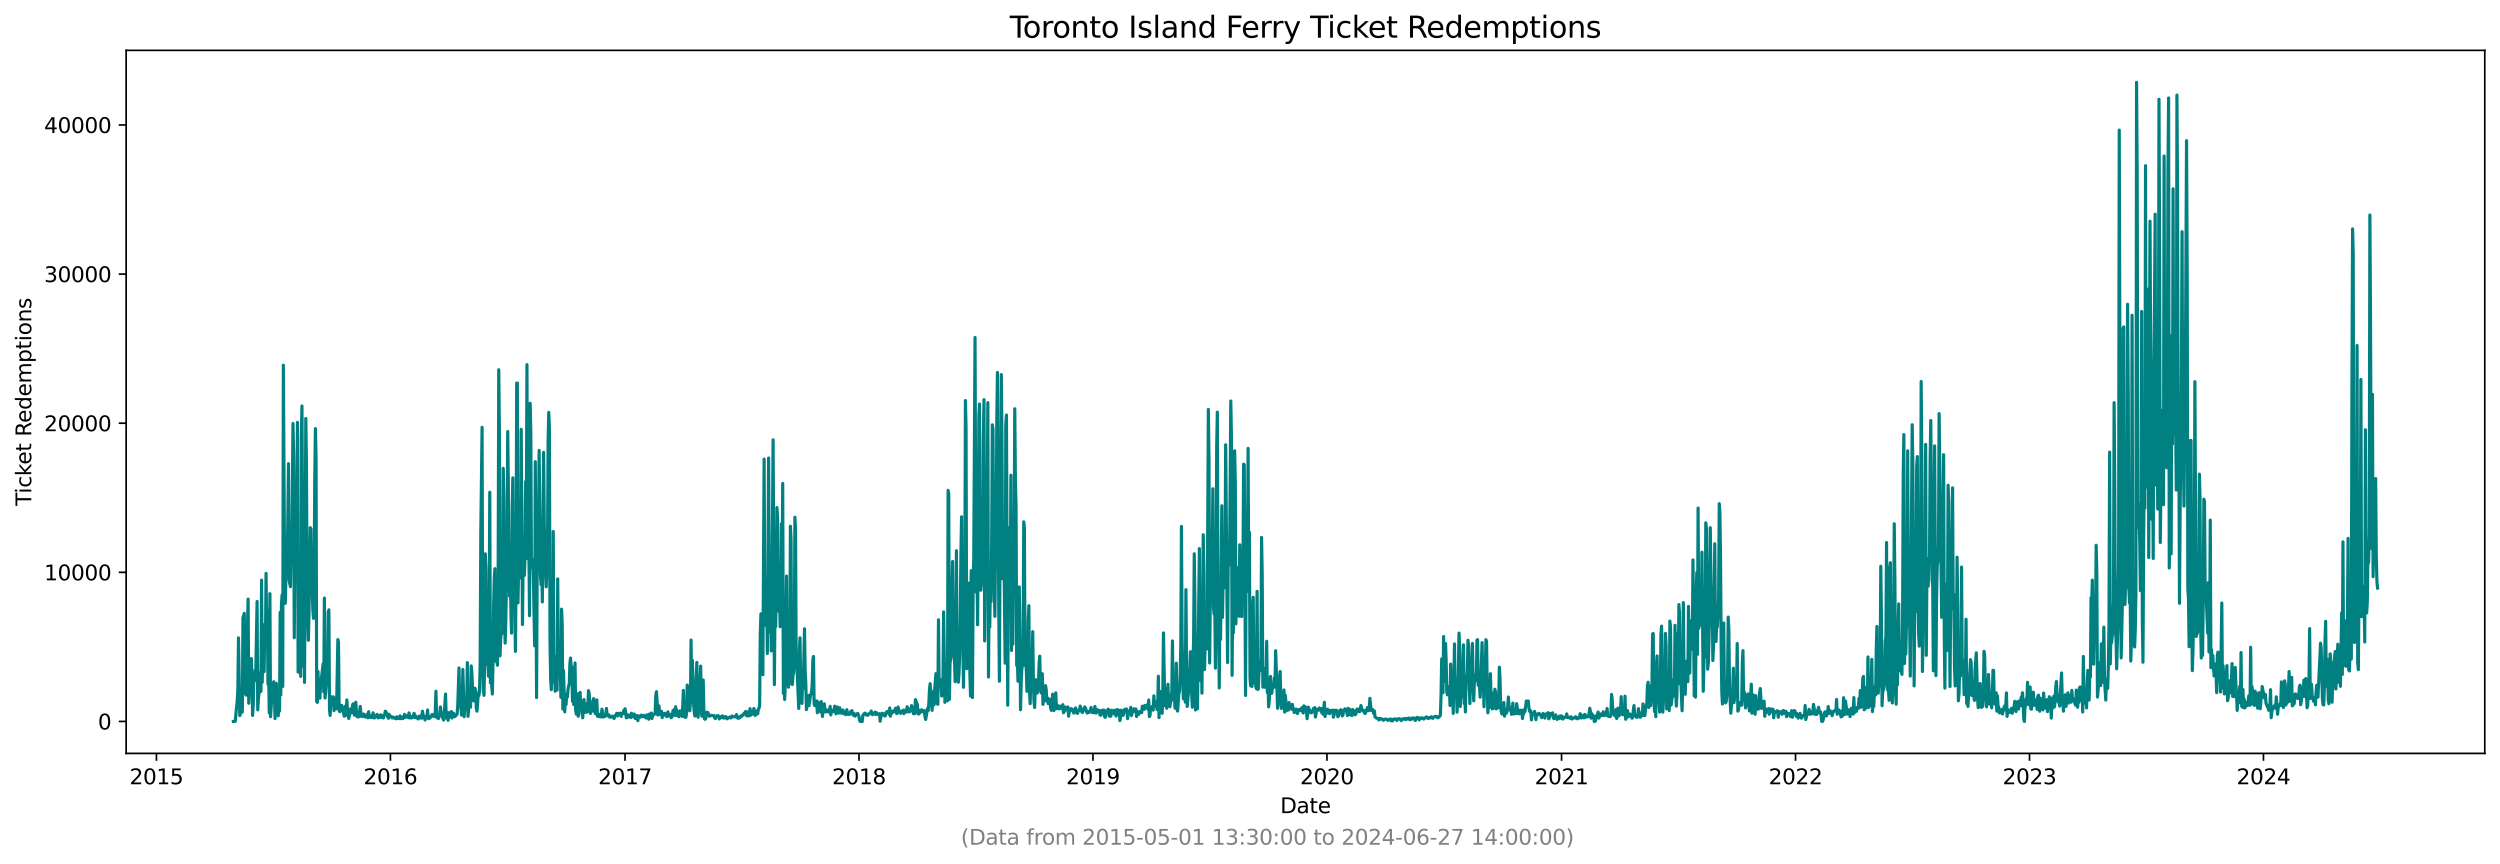 <?xml version="1.0" encoding="utf-8" standalone="no"?>
<!DOCTYPE svg PUBLIC "-//W3C//DTD SVG 1.1//EN"
  "http://www.w3.org/Graphics/SVG/1.1/DTD/svg11.dtd">
<svg xmlns:xlink="http://www.w3.org/1999/xlink" width="1182.891pt" height="408.957pt" viewBox="0 0 1182.891 408.957" xmlns="http://www.w3.org/2000/svg" version="1.1">
 <defs>
  <style type="text/css">*{stroke-linejoin: round; stroke-linecap: butt}</style>
 </defs>
 <g id="figure_1">
  <g id="patch_1">
   <path d="M 0 408.957 
L 1182.891 408.957 
L 1182.891 0 
L 0 0 
z
" style="fill: #ffffff"/>
  </g>
  <g id="axes_1">
   <g id="patch_2">
    <path d="M 59.691 356.478 
L 1175.691 356.478 
L 1175.691 23.838 
L 59.691 23.838 
z
" style="fill: #ffffff"/>
   </g>
   <g id="matplotlib.axis_1">
    <g id="xtick_1">
     <g id="line2d_1">
      <defs>
       <path id="m4bf6c4c493" d="M 0 0 
L 0 3.5 
" style="stroke: #000000; stroke-width: 0.8"/>
      </defs>
      <g>
       <use xlink:href="#m4bf6c4c493" x="74.022" y="356.478" style="stroke: #000000; stroke-width: 0.8"/>
      </g>
     </g>
     <g id="text_1">
      <!-- 2015 -->
      <g transform="translate(61.297 371.076) scale(0.1 -0.1)">
       <defs>
        <path id="DejaVuSans-32" d="M 1228 531 
L 3431 531 
L 3431 0 
L 469 0 
L 469 531 
Q 828 903 1448 1529 
Q 2069 2156 2228 2338 
Q 2531 2678 2651 2914 
Q 2772 3150 2772 3378 
Q 2772 3750 2511 3984 
Q 2250 4219 1831 4219 
Q 1534 4219 1204 4116 
Q 875 4013 500 3803 
L 500 4441 
Q 881 4594 1212 4672 
Q 1544 4750 1819 4750 
Q 2544 4750 2975 4387 
Q 3406 4025 3406 3419 
Q 3406 3131 3298 2873 
Q 3191 2616 2906 2266 
Q 2828 2175 2409 1742 
Q 1991 1309 1228 531 
z
" transform="scale(0.016)"/>
        <path id="DejaVuSans-30" d="M 2034 4250 
Q 1547 4250 1301 3770 
Q 1056 3291 1056 2328 
Q 1056 1369 1301 889 
Q 1547 409 2034 409 
Q 2525 409 2770 889 
Q 3016 1369 3016 2328 
Q 3016 3291 2770 3770 
Q 2525 4250 2034 4250 
z
M 2034 4750 
Q 2819 4750 3233 4129 
Q 3647 3509 3647 2328 
Q 3647 1150 3233 529 
Q 2819 -91 2034 -91 
Q 1250 -91 836 529 
Q 422 1150 422 2328 
Q 422 3509 836 4129 
Q 1250 4750 2034 4750 
z
" transform="scale(0.016)"/>
        <path id="DejaVuSans-31" d="M 794 531 
L 1825 531 
L 1825 4091 
L 703 3866 
L 703 4441 
L 1819 4666 
L 2450 4666 
L 2450 531 
L 3481 531 
L 3481 0 
L 794 0 
L 794 531 
z
" transform="scale(0.016)"/>
        <path id="DejaVuSans-35" d="M 691 4666 
L 3169 4666 
L 3169 4134 
L 1269 4134 
L 1269 2991 
Q 1406 3038 1543 3061 
Q 1681 3084 1819 3084 
Q 2600 3084 3056 2656 
Q 3513 2228 3513 1497 
Q 3513 744 3044 326 
Q 2575 -91 1722 -91 
Q 1428 -91 1123 -41 
Q 819 9 494 109 
L 494 744 
Q 775 591 1075 516 
Q 1375 441 1709 441 
Q 2250 441 2565 725 
Q 2881 1009 2881 1497 
Q 2881 1984 2565 2268 
Q 2250 2553 1709 2553 
Q 1456 2553 1204 2497 
Q 953 2441 691 2322 
L 691 4666 
z
" transform="scale(0.016)"/>
       </defs>
       <use xlink:href="#DejaVuSans-32"/>
       <use xlink:href="#DejaVuSans-30" x="63.623"/>
       <use xlink:href="#DejaVuSans-31" x="127.246"/>
       <use xlink:href="#DejaVuSans-35" x="190.869"/>
      </g>
     </g>
    </g>
    <g id="xtick_2">
     <g id="line2d_2">
      <g>
       <use xlink:href="#m4bf6c4c493" x="184.727" y="356.478" style="stroke: #000000; stroke-width: 0.8"/>
      </g>
     </g>
     <g id="text_2">
      <!-- 2016 -->
      <g transform="translate(172.002 371.076) scale(0.1 -0.1)">
       <defs>
        <path id="DejaVuSans-36" d="M 2113 2584 
Q 1688 2584 1439 2293 
Q 1191 2003 1191 1497 
Q 1191 994 1439 701 
Q 1688 409 2113 409 
Q 2538 409 2786 701 
Q 3034 994 3034 1497 
Q 3034 2003 2786 2293 
Q 2538 2584 2113 2584 
z
M 3366 4563 
L 3366 3988 
Q 3128 4100 2886 4159 
Q 2644 4219 2406 4219 
Q 1781 4219 1451 3797 
Q 1122 3375 1075 2522 
Q 1259 2794 1537 2939 
Q 1816 3084 2150 3084 
Q 2853 3084 3261 2657 
Q 3669 2231 3669 1497 
Q 3669 778 3244 343 
Q 2819 -91 2113 -91 
Q 1303 -91 875 529 
Q 447 1150 447 2328 
Q 447 3434 972 4092 
Q 1497 4750 2381 4750 
Q 2619 4750 2861 4703 
Q 3103 4656 3366 4563 
z
" transform="scale(0.016)"/>
       </defs>
       <use xlink:href="#DejaVuSans-32"/>
       <use xlink:href="#DejaVuSans-30" x="63.623"/>
       <use xlink:href="#DejaVuSans-31" x="127.246"/>
       <use xlink:href="#DejaVuSans-36" x="190.869"/>
      </g>
     </g>
    </g>
    <g id="xtick_3">
     <g id="line2d_3">
      <g>
       <use xlink:href="#m4bf6c4c493" x="295.735" y="356.478" style="stroke: #000000; stroke-width: 0.8"/>
      </g>
     </g>
     <g id="text_3">
      <!-- 2017 -->
      <g transform="translate(283.01 371.076) scale(0.1 -0.1)">
       <defs>
        <path id="DejaVuSans-37" d="M 525 4666 
L 3525 4666 
L 3525 4397 
L 1831 0 
L 1172 0 
L 2766 4134 
L 525 4134 
L 525 4666 
z
" transform="scale(0.016)"/>
       </defs>
       <use xlink:href="#DejaVuSans-32"/>
       <use xlink:href="#DejaVuSans-30" x="63.623"/>
       <use xlink:href="#DejaVuSans-31" x="127.246"/>
       <use xlink:href="#DejaVuSans-37" x="190.869"/>
      </g>
     </g>
    </g>
    <g id="xtick_4">
     <g id="line2d_4">
      <g>
       <use xlink:href="#m4bf6c4c493" x="406.441" y="356.478" style="stroke: #000000; stroke-width: 0.8"/>
      </g>
     </g>
     <g id="text_4">
      <!-- 2018 -->
      <g transform="translate(393.716 371.076) scale(0.1 -0.1)">
       <defs>
        <path id="DejaVuSans-38" d="M 2034 2216 
Q 1584 2216 1326 1975 
Q 1069 1734 1069 1313 
Q 1069 891 1326 650 
Q 1584 409 2034 409 
Q 2484 409 2743 651 
Q 3003 894 3003 1313 
Q 3003 1734 2745 1975 
Q 2488 2216 2034 2216 
z
M 1403 2484 
Q 997 2584 770 2862 
Q 544 3141 544 3541 
Q 544 4100 942 4425 
Q 1341 4750 2034 4750 
Q 2731 4750 3128 4425 
Q 3525 4100 3525 3541 
Q 3525 3141 3298 2862 
Q 3072 2584 2669 2484 
Q 3125 2378 3379 2068 
Q 3634 1759 3634 1313 
Q 3634 634 3220 271 
Q 2806 -91 2034 -91 
Q 1263 -91 848 271 
Q 434 634 434 1313 
Q 434 1759 690 2068 
Q 947 2378 1403 2484 
z
M 1172 3481 
Q 1172 3119 1398 2916 
Q 1625 2713 2034 2713 
Q 2441 2713 2670 2916 
Q 2900 3119 2900 3481 
Q 2900 3844 2670 4047 
Q 2441 4250 2034 4250 
Q 1625 4250 1398 4047 
Q 1172 3844 1172 3481 
z
" transform="scale(0.016)"/>
       </defs>
       <use xlink:href="#DejaVuSans-32"/>
       <use xlink:href="#DejaVuSans-30" x="63.623"/>
       <use xlink:href="#DejaVuSans-31" x="127.246"/>
       <use xlink:href="#DejaVuSans-38" x="190.869"/>
      </g>
     </g>
    </g>
    <g id="xtick_5">
     <g id="line2d_5">
      <g>
       <use xlink:href="#m4bf6c4c493" x="517.146" y="356.478" style="stroke: #000000; stroke-width: 0.8"/>
      </g>
     </g>
     <g id="text_5">
      <!-- 2019 -->
      <g transform="translate(504.421 371.076) scale(0.1 -0.1)">
       <defs>
        <path id="DejaVuSans-39" d="M 703 97 
L 703 672 
Q 941 559 1184 500 
Q 1428 441 1663 441 
Q 2288 441 2617 861 
Q 2947 1281 2994 2138 
Q 2813 1869 2534 1725 
Q 2256 1581 1919 1581 
Q 1219 1581 811 2004 
Q 403 2428 403 3163 
Q 403 3881 828 4315 
Q 1253 4750 1959 4750 
Q 2769 4750 3195 4129 
Q 3622 3509 3622 2328 
Q 3622 1225 3098 567 
Q 2575 -91 1691 -91 
Q 1453 -91 1209 -44 
Q 966 3 703 97 
z
M 1959 2075 
Q 2384 2075 2632 2365 
Q 2881 2656 2881 3163 
Q 2881 3666 2632 3958 
Q 2384 4250 1959 4250 
Q 1534 4250 1286 3958 
Q 1038 3666 1038 3163 
Q 1038 2656 1286 2365 
Q 1534 2075 1959 2075 
z
" transform="scale(0.016)"/>
       </defs>
       <use xlink:href="#DejaVuSans-32"/>
       <use xlink:href="#DejaVuSans-30" x="63.623"/>
       <use xlink:href="#DejaVuSans-31" x="127.246"/>
       <use xlink:href="#DejaVuSans-39" x="190.869"/>
      </g>
     </g>
    </g>
    <g id="xtick_6">
     <g id="line2d_6">
      <g>
       <use xlink:href="#m4bf6c4c493" x="627.851" y="356.478" style="stroke: #000000; stroke-width: 0.8"/>
      </g>
     </g>
     <g id="text_6">
      <!-- 2020 -->
      <g transform="translate(615.126 371.076) scale(0.1 -0.1)">
       <use xlink:href="#DejaVuSans-32"/>
       <use xlink:href="#DejaVuSans-30" x="63.623"/>
       <use xlink:href="#DejaVuSans-32" x="127.246"/>
       <use xlink:href="#DejaVuSans-30" x="190.869"/>
      </g>
     </g>
    </g>
    <g id="xtick_7">
     <g id="line2d_7">
      <g>
       <use xlink:href="#m4bf6c4c493" x="738.86" y="356.478" style="stroke: #000000; stroke-width: 0.8"/>
      </g>
     </g>
     <g id="text_7">
      <!-- 2021 -->
      <g transform="translate(726.135 371.076) scale(0.1 -0.1)">
       <use xlink:href="#DejaVuSans-32"/>
       <use xlink:href="#DejaVuSans-30" x="63.623"/>
       <use xlink:href="#DejaVuSans-32" x="127.246"/>
       <use xlink:href="#DejaVuSans-31" x="190.869"/>
      </g>
     </g>
    </g>
    <g id="xtick_8">
     <g id="line2d_8">
      <g>
       <use xlink:href="#m4bf6c4c493" x="849.565" y="356.478" style="stroke: #000000; stroke-width: 0.8"/>
      </g>
     </g>
     <g id="text_8">
      <!-- 2022 -->
      <g transform="translate(836.84 371.076) scale(0.1 -0.1)">
       <use xlink:href="#DejaVuSans-32"/>
       <use xlink:href="#DejaVuSans-30" x="63.623"/>
       <use xlink:href="#DejaVuSans-32" x="127.246"/>
       <use xlink:href="#DejaVuSans-32" x="190.869"/>
      </g>
     </g>
    </g>
    <g id="xtick_9">
     <g id="line2d_9">
      <g>
       <use xlink:href="#m4bf6c4c493" x="960.27" y="356.478" style="stroke: #000000; stroke-width: 0.8"/>
      </g>
     </g>
     <g id="text_9">
      <!-- 2023 -->
      <g transform="translate(947.545 371.076) scale(0.1 -0.1)">
       <defs>
        <path id="DejaVuSans-33" d="M 2597 2516 
Q 3050 2419 3304 2112 
Q 3559 1806 3559 1356 
Q 3559 666 3084 287 
Q 2609 -91 1734 -91 
Q 1441 -91 1130 -33 
Q 819 25 488 141 
L 488 750 
Q 750 597 1062 519 
Q 1375 441 1716 441 
Q 2309 441 2620 675 
Q 2931 909 2931 1356 
Q 2931 1769 2642 2001 
Q 2353 2234 1838 2234 
L 1294 2234 
L 1294 2753 
L 1863 2753 
Q 2328 2753 2575 2939 
Q 2822 3125 2822 3475 
Q 2822 3834 2567 4026 
Q 2313 4219 1838 4219 
Q 1578 4219 1281 4162 
Q 984 4106 628 3988 
L 628 4550 
Q 988 4650 1302 4700 
Q 1616 4750 1894 4750 
Q 2613 4750 3031 4423 
Q 3450 4097 3450 3541 
Q 3450 3153 3228 2886 
Q 3006 2619 2597 2516 
z
" transform="scale(0.016)"/>
       </defs>
       <use xlink:href="#DejaVuSans-32"/>
       <use xlink:href="#DejaVuSans-30" x="63.623"/>
       <use xlink:href="#DejaVuSans-32" x="127.246"/>
       <use xlink:href="#DejaVuSans-33" x="190.869"/>
      </g>
     </g>
    </g>
    <g id="xtick_10">
     <g id="line2d_10">
      <g>
       <use xlink:href="#m4bf6c4c493" x="1070.976" y="356.478" style="stroke: #000000; stroke-width: 0.8"/>
      </g>
     </g>
     <g id="text_10">
      <!-- 2024 -->
      <g transform="translate(1058.251 371.076) scale(0.1 -0.1)">
       <defs>
        <path id="DejaVuSans-34" d="M 2419 4116 
L 825 1625 
L 2419 1625 
L 2419 4116 
z
M 2253 4666 
L 3047 4666 
L 3047 1625 
L 3713 1625 
L 3713 1100 
L 3047 1100 
L 3047 0 
L 2419 0 
L 2419 1100 
L 313 1100 
L 313 1709 
L 2253 4666 
z
" transform="scale(0.016)"/>
       </defs>
       <use xlink:href="#DejaVuSans-32"/>
       <use xlink:href="#DejaVuSans-30" x="63.623"/>
       <use xlink:href="#DejaVuSans-32" x="127.246"/>
       <use xlink:href="#DejaVuSans-34" x="190.869"/>
      </g>
     </g>
    </g>
    <g id="text_11">
     <!-- Date -->
     <g transform="translate(605.74 384.754) scale(0.1 -0.1)">
      <defs>
       <path id="DejaVuSans-44" d="M 1259 4147 
L 1259 519 
L 2022 519 
Q 2988 519 3436 956 
Q 3884 1394 3884 2338 
Q 3884 3275 3436 3711 
Q 2988 4147 2022 4147 
L 1259 4147 
z
M 628 4666 
L 1925 4666 
Q 3281 4666 3915 4102 
Q 4550 3538 4550 2338 
Q 4550 1131 3912 565 
Q 3275 0 1925 0 
L 628 0 
L 628 4666 
z
" transform="scale(0.016)"/>
       <path id="DejaVuSans-61" d="M 2194 1759 
Q 1497 1759 1228 1600 
Q 959 1441 959 1056 
Q 959 750 1161 570 
Q 1363 391 1709 391 
Q 2188 391 2477 730 
Q 2766 1069 2766 1631 
L 2766 1759 
L 2194 1759 
z
M 3341 1997 
L 3341 0 
L 2766 0 
L 2766 531 
Q 2569 213 2275 61 
Q 1981 -91 1556 -91 
Q 1019 -91 701 211 
Q 384 513 384 1019 
Q 384 1609 779 1909 
Q 1175 2209 1959 2209 
L 2766 2209 
L 2766 2266 
Q 2766 2663 2505 2880 
Q 2244 3097 1772 3097 
Q 1472 3097 1187 3025 
Q 903 2953 641 2809 
L 641 3341 
Q 956 3463 1253 3523 
Q 1550 3584 1831 3584 
Q 2591 3584 2966 3190 
Q 3341 2797 3341 1997 
z
" transform="scale(0.016)"/>
       <path id="DejaVuSans-74" d="M 1172 4494 
L 1172 3500 
L 2356 3500 
L 2356 3053 
L 1172 3053 
L 1172 1153 
Q 1172 725 1289 603 
Q 1406 481 1766 481 
L 2356 481 
L 2356 0 
L 1766 0 
Q 1100 0 847 248 
Q 594 497 594 1153 
L 594 3053 
L 172 3053 
L 172 3500 
L 594 3500 
L 594 4494 
L 1172 4494 
z
" transform="scale(0.016)"/>
       <path id="DejaVuSans-65" d="M 3597 1894 
L 3597 1613 
L 953 1613 
Q 991 1019 1311 708 
Q 1631 397 2203 397 
Q 2534 397 2845 478 
Q 3156 559 3463 722 
L 3463 178 
Q 3153 47 2828 -22 
Q 2503 -91 2169 -91 
Q 1331 -91 842 396 
Q 353 884 353 1716 
Q 353 2575 817 3079 
Q 1281 3584 2069 3584 
Q 2775 3584 3186 3129 
Q 3597 2675 3597 1894 
z
M 3022 2063 
Q 3016 2534 2758 2815 
Q 2500 3097 2075 3097 
Q 1594 3097 1305 2825 
Q 1016 2553 972 2059 
L 3022 2063 
z
" transform="scale(0.016)"/>
      </defs>
      <use xlink:href="#DejaVuSans-44"/>
      <use xlink:href="#DejaVuSans-61" x="77.002"/>
      <use xlink:href="#DejaVuSans-74" x="138.281"/>
      <use xlink:href="#DejaVuSans-65" x="177.49"/>
     </g>
    </g>
   </g>
   <g id="matplotlib.axis_2">
    <g id="ytick_1">
     <g id="line2d_11">
      <defs>
       <path id="m1f9716f539" d="M 0 0 
L -3.5 0 
" style="stroke: #000000; stroke-width: 0.8"/>
      </defs>
      <g>
       <use xlink:href="#m1f9716f539" x="59.691" y="341.358" style="stroke: #000000; stroke-width: 0.8"/>
      </g>
     </g>
     <g id="text_12">
      <!-- 0 -->
      <g transform="translate(46.328 345.157) scale(0.1 -0.1)">
       <use xlink:href="#DejaVuSans-30"/>
      </g>
     </g>
    </g>
    <g id="ytick_2">
     <g id="line2d_12">
      <g>
       <use xlink:href="#m1f9716f539" x="59.691" y="270.799" style="stroke: #000000; stroke-width: 0.8"/>
      </g>
     </g>
     <g id="text_13">
      <!-- 10000 -->
      <g transform="translate(20.878 274.598) scale(0.1 -0.1)">
       <use xlink:href="#DejaVuSans-31"/>
       <use xlink:href="#DejaVuSans-30" x="63.623"/>
       <use xlink:href="#DejaVuSans-30" x="127.246"/>
       <use xlink:href="#DejaVuSans-30" x="190.869"/>
       <use xlink:href="#DejaVuSans-30" x="254.492"/>
      </g>
     </g>
    </g>
    <g id="ytick_3">
     <g id="line2d_13">
      <g>
       <use xlink:href="#m1f9716f539" x="59.691" y="200.241" style="stroke: #000000; stroke-width: 0.8"/>
      </g>
     </g>
     <g id="text_14">
      <!-- 20000 -->
      <g transform="translate(20.878 204.04) scale(0.1 -0.1)">
       <use xlink:href="#DejaVuSans-32"/>
       <use xlink:href="#DejaVuSans-30" x="63.623"/>
       <use xlink:href="#DejaVuSans-30" x="127.246"/>
       <use xlink:href="#DejaVuSans-30" x="190.869"/>
       <use xlink:href="#DejaVuSans-30" x="254.492"/>
      </g>
     </g>
    </g>
    <g id="ytick_4">
     <g id="line2d_14">
      <g>
       <use xlink:href="#m1f9716f539" x="59.691" y="129.682" style="stroke: #000000; stroke-width: 0.8"/>
      </g>
     </g>
     <g id="text_15">
      <!-- 30000 -->
      <g transform="translate(20.878 133.481) scale(0.1 -0.1)">
       <use xlink:href="#DejaVuSans-33"/>
       <use xlink:href="#DejaVuSans-30" x="63.623"/>
       <use xlink:href="#DejaVuSans-30" x="127.246"/>
       <use xlink:href="#DejaVuSans-30" x="190.869"/>
       <use xlink:href="#DejaVuSans-30" x="254.492"/>
      </g>
     </g>
    </g>
    <g id="ytick_5">
     <g id="line2d_15">
      <g>
       <use xlink:href="#m1f9716f539" x="59.691" y="59.123" style="stroke: #000000; stroke-width: 0.8"/>
      </g>
     </g>
     <g id="text_16">
      <!-- 40000 -->
      <g transform="translate(20.878 62.923) scale(0.1 -0.1)">
       <use xlink:href="#DejaVuSans-34"/>
       <use xlink:href="#DejaVuSans-30" x="63.623"/>
       <use xlink:href="#DejaVuSans-30" x="127.246"/>
       <use xlink:href="#DejaVuSans-30" x="190.869"/>
       <use xlink:href="#DejaVuSans-30" x="254.492"/>
      </g>
     </g>
    </g>
    <g id="text_17">
     <!-- Ticket Redemptions -->
     <g transform="translate(14.798 239.337) rotate(-90) scale(0.1 -0.1)">
      <defs>
       <path id="DejaVuSans-54" d="M -19 4666 
L 3928 4666 
L 3928 4134 
L 2272 4134 
L 2272 0 
L 1638 0 
L 1638 4134 
L -19 4134 
L -19 4666 
z
" transform="scale(0.016)"/>
       <path id="DejaVuSans-69" d="M 603 3500 
L 1178 3500 
L 1178 0 
L 603 0 
L 603 3500 
z
M 603 4863 
L 1178 4863 
L 1178 4134 
L 603 4134 
L 603 4863 
z
" transform="scale(0.016)"/>
       <path id="DejaVuSans-63" d="M 3122 3366 
L 3122 2828 
Q 2878 2963 2633 3030 
Q 2388 3097 2138 3097 
Q 1578 3097 1268 2742 
Q 959 2388 959 1747 
Q 959 1106 1268 751 
Q 1578 397 2138 397 
Q 2388 397 2633 464 
Q 2878 531 3122 666 
L 3122 134 
Q 2881 22 2623 -34 
Q 2366 -91 2075 -91 
Q 1284 -91 818 406 
Q 353 903 353 1747 
Q 353 2603 823 3093 
Q 1294 3584 2113 3584 
Q 2378 3584 2631 3529 
Q 2884 3475 3122 3366 
z
" transform="scale(0.016)"/>
       <path id="DejaVuSans-6b" d="M 581 4863 
L 1159 4863 
L 1159 1991 
L 2875 3500 
L 3609 3500 
L 1753 1863 
L 3688 0 
L 2938 0 
L 1159 1709 
L 1159 0 
L 581 0 
L 581 4863 
z
" transform="scale(0.016)"/>
       <path id="DejaVuSans-20" transform="scale(0.016)"/>
       <path id="DejaVuSans-52" d="M 2841 2188 
Q 3044 2119 3236 1894 
Q 3428 1669 3622 1275 
L 4263 0 
L 3584 0 
L 2988 1197 
Q 2756 1666 2539 1819 
Q 2322 1972 1947 1972 
L 1259 1972 
L 1259 0 
L 628 0 
L 628 4666 
L 2053 4666 
Q 2853 4666 3247 4331 
Q 3641 3997 3641 3322 
Q 3641 2881 3436 2590 
Q 3231 2300 2841 2188 
z
M 1259 4147 
L 1259 2491 
L 2053 2491 
Q 2509 2491 2742 2702 
Q 2975 2913 2975 3322 
Q 2975 3731 2742 3939 
Q 2509 4147 2053 4147 
L 1259 4147 
z
" transform="scale(0.016)"/>
       <path id="DejaVuSans-64" d="M 2906 2969 
L 2906 4863 
L 3481 4863 
L 3481 0 
L 2906 0 
L 2906 525 
Q 2725 213 2448 61 
Q 2172 -91 1784 -91 
Q 1150 -91 751 415 
Q 353 922 353 1747 
Q 353 2572 751 3078 
Q 1150 3584 1784 3584 
Q 2172 3584 2448 3432 
Q 2725 3281 2906 2969 
z
M 947 1747 
Q 947 1113 1208 752 
Q 1469 391 1925 391 
Q 2381 391 2643 752 
Q 2906 1113 2906 1747 
Q 2906 2381 2643 2742 
Q 2381 3103 1925 3103 
Q 1469 3103 1208 2742 
Q 947 2381 947 1747 
z
" transform="scale(0.016)"/>
       <path id="DejaVuSans-6d" d="M 3328 2828 
Q 3544 3216 3844 3400 
Q 4144 3584 4550 3584 
Q 5097 3584 5394 3201 
Q 5691 2819 5691 2113 
L 5691 0 
L 5113 0 
L 5113 2094 
Q 5113 2597 4934 2840 
Q 4756 3084 4391 3084 
Q 3944 3084 3684 2787 
Q 3425 2491 3425 1978 
L 3425 0 
L 2847 0 
L 2847 2094 
Q 2847 2600 2669 2842 
Q 2491 3084 2119 3084 
Q 1678 3084 1418 2786 
Q 1159 2488 1159 1978 
L 1159 0 
L 581 0 
L 581 3500 
L 1159 3500 
L 1159 2956 
Q 1356 3278 1631 3431 
Q 1906 3584 2284 3584 
Q 2666 3584 2933 3390 
Q 3200 3197 3328 2828 
z
" transform="scale(0.016)"/>
       <path id="DejaVuSans-70" d="M 1159 525 
L 1159 -1331 
L 581 -1331 
L 581 3500 
L 1159 3500 
L 1159 2969 
Q 1341 3281 1617 3432 
Q 1894 3584 2278 3584 
Q 2916 3584 3314 3078 
Q 3713 2572 3713 1747 
Q 3713 922 3314 415 
Q 2916 -91 2278 -91 
Q 1894 -91 1617 61 
Q 1341 213 1159 525 
z
M 3116 1747 
Q 3116 2381 2855 2742 
Q 2594 3103 2138 3103 
Q 1681 3103 1420 2742 
Q 1159 2381 1159 1747 
Q 1159 1113 1420 752 
Q 1681 391 2138 391 
Q 2594 391 2855 752 
Q 3116 1113 3116 1747 
z
" transform="scale(0.016)"/>
       <path id="DejaVuSans-6f" d="M 1959 3097 
Q 1497 3097 1228 2736 
Q 959 2375 959 1747 
Q 959 1119 1226 758 
Q 1494 397 1959 397 
Q 2419 397 2687 759 
Q 2956 1122 2956 1747 
Q 2956 2369 2687 2733 
Q 2419 3097 1959 3097 
z
M 1959 3584 
Q 2709 3584 3137 3096 
Q 3566 2609 3566 1747 
Q 3566 888 3137 398 
Q 2709 -91 1959 -91 
Q 1206 -91 779 398 
Q 353 888 353 1747 
Q 353 2609 779 3096 
Q 1206 3584 1959 3584 
z
" transform="scale(0.016)"/>
       <path id="DejaVuSans-6e" d="M 3513 2113 
L 3513 0 
L 2938 0 
L 2938 2094 
Q 2938 2591 2744 2837 
Q 2550 3084 2163 3084 
Q 1697 3084 1428 2787 
Q 1159 2491 1159 1978 
L 1159 0 
L 581 0 
L 581 3500 
L 1159 3500 
L 1159 2956 
Q 1366 3272 1645 3428 
Q 1925 3584 2291 3584 
Q 2894 3584 3203 3211 
Q 3513 2838 3513 2113 
z
" transform="scale(0.016)"/>
       <path id="DejaVuSans-73" d="M 2834 3397 
L 2834 2853 
Q 2591 2978 2328 3040 
Q 2066 3103 1784 3103 
Q 1356 3103 1142 2972 
Q 928 2841 928 2578 
Q 928 2378 1081 2264 
Q 1234 2150 1697 2047 
L 1894 2003 
Q 2506 1872 2764 1633 
Q 3022 1394 3022 966 
Q 3022 478 2636 193 
Q 2250 -91 1575 -91 
Q 1294 -91 989 -36 
Q 684 19 347 128 
L 347 722 
Q 666 556 975 473 
Q 1284 391 1588 391 
Q 1994 391 2212 530 
Q 2431 669 2431 922 
Q 2431 1156 2273 1281 
Q 2116 1406 1581 1522 
L 1381 1569 
Q 847 1681 609 1914 
Q 372 2147 372 2553 
Q 372 3047 722 3315 
Q 1072 3584 1716 3584 
Q 2034 3584 2315 3537 
Q 2597 3491 2834 3397 
z
" transform="scale(0.016)"/>
      </defs>
      <use xlink:href="#DejaVuSans-54"/>
      <use xlink:href="#DejaVuSans-69" x="57.959"/>
      <use xlink:href="#DejaVuSans-63" x="85.742"/>
      <use xlink:href="#DejaVuSans-6b" x="140.723"/>
      <use xlink:href="#DejaVuSans-65" x="195.008"/>
      <use xlink:href="#DejaVuSans-74" x="256.531"/>
      <use xlink:href="#DejaVuSans-20" x="295.74"/>
      <use xlink:href="#DejaVuSans-52" x="327.527"/>
      <use xlink:href="#DejaVuSans-65" x="392.51"/>
      <use xlink:href="#DejaVuSans-64" x="454.033"/>
      <use xlink:href="#DejaVuSans-65" x="517.51"/>
      <use xlink:href="#DejaVuSans-6d" x="579.033"/>
      <use xlink:href="#DejaVuSans-70" x="676.445"/>
      <use xlink:href="#DejaVuSans-74" x="739.922"/>
      <use xlink:href="#DejaVuSans-69" x="779.131"/>
      <use xlink:href="#DejaVuSans-6f" x="806.914"/>
      <use xlink:href="#DejaVuSans-6e" x="868.096"/>
      <use xlink:href="#DejaVuSans-73" x="931.475"/>
     </g>
    </g>
   </g>
   <g id="line2d_16">
    <path d="M 110.418 341.351 
L 111.328 341.273 
L 111.934 334.38 
L 112.238 331.882 
L 112.541 326.484 
L 112.844 301.817 
L 113.451 338.571 
L 114.058 336.821 
L 114.361 328.841 
L 114.664 336.877 
L 114.967 292.263 
L 115.574 290.203 
L 115.877 328.22 
L 116.181 321.771 
L 116.484 328.94 
L 116.787 328.086 
L 117.091 296.193 
L 117.394 283.443 
L 117.697 332.743 
L 118 324.812 
L 118.304 327.966 
L 118.607 321.785 
L 118.91 311.575 
L 119.214 319.809 
L 119.517 338.493 
L 119.82 333.483 
L 120.124 320.014 
L 120.427 322.173 
L 120.73 317.142 
L 121.033 318.031 
L 121.64 284.586 
L 121.943 335.89 
L 122.247 330.598 
L 122.55 328.248 
L 122.853 319.245 
L 123.157 318.2 
L 123.46 327.126 
L 123.763 274.504 
L 124.066 322.886 
L 124.37 307.765 
L 124.673 309.536 
L 124.976 317.777 
L 125.28 295.396 
L 125.583 306.121 
L 125.886 271.293 
L 126.19 300.85 
L 126.493 288.714 
L 126.796 323.76 
L 127.1 317.707 
L 127.403 337.265 
L 127.706 280.896 
L 128.009 339.114 
L 128.616 329.779 
L 128.919 326.414 
L 129.223 325.56 
L 129.526 322.547 
L 129.829 326.922 
L 130.133 340.003 
L 130.739 323.337 
L 131.042 335.064 
L 131.346 336.271 
L 131.649 338.684 
L 131.952 334.196 
L 132.256 336.454 
L 132.559 289.744 
L 132.862 328.827 
L 133.166 285.955 
L 133.469 281.517 
L 133.772 324.798 
L 134.075 172.8 
L 134.682 275.943 
L 134.985 285.468 
L 135.289 272.422 
L 135.592 271.533 
L 135.895 269.063 
L 136.502 219.383 
L 136.805 274.616 
L 137.412 277.601 
L 137.715 259.46 
L 138.018 266.453 
L 138.625 200.403 
L 138.928 216.032 
L 139.232 301.718 
L 139.535 258.945 
L 139.838 266.806 
L 140.142 261.323 
L 140.748 199.853 
L 141.051 318.031 
L 141.355 301.725 
L 141.658 267.511 
L 141.961 264.851 
L 142.265 320.014 
L 142.568 207.423 
L 142.871 192.091 
L 143.478 315.251 
L 143.781 265.218 
L 144.084 322.886 
L 144.691 198.011 
L 144.994 218.847 
L 145.298 282.314 
L 145.904 302.96 
L 146.208 290.083 
L 146.511 265.218 
L 146.814 249.66 
L 147.117 250.323 
L 147.421 281.305 
L 147.724 278.257 
L 148.027 288.629 
L 148.331 292.588 
L 148.634 271.385 
L 148.937 226.383 
L 149.241 202.809 
L 149.544 217.048 
L 149.847 332.051 
L 150.15 332.347 
L 150.454 317.728 
L 150.757 328.446 
L 151.364 330.365 
L 151.667 324.544 
L 152.88 314.094 
L 153.183 327.345 
L 153.487 282.992 
L 153.79 330.273 
L 154.093 327.359 
L 154.397 323.26 
L 154.7 324.212 
L 155.003 324.078 
L 155.307 289.674 
L 155.61 288.559 
L 155.913 335.96 
L 156.217 338.535 
L 156.52 330.612 
L 156.823 329.645 
L 157.126 333.102 
L 157.43 332.933 
L 157.733 329.744 
L 158.036 336.221 
L 158.643 330.33 
L 158.946 331.868 
L 159.25 335.318 
L 159.856 302.628 
L 160.159 304.131 
L 160.463 336.158 
L 160.766 336.757 
L 161.069 335.24 
L 161.373 335.953 
L 161.676 333.73 
L 161.979 335.685 
L 162.283 336.214 
L 162.889 338.888 
L 163.192 334.408 
L 163.496 334.055 
L 163.799 338.493 
L 164.102 331.197 
L 164.406 335.678 
L 164.709 335.897 
L 165.012 339.947 
L 165.922 335.374 
L 166.225 336.687 
L 166.529 337.329 
L 166.832 333.427 
L 167.135 333.025 
L 167.742 338.401 
L 168.045 334.542 
L 168.349 332.256 
L 168.652 336.736 
L 168.955 339.093 
L 169.259 337.957 
L 169.562 339.269 
L 169.865 338.86 
L 170.472 334.238 
L 170.775 338.119 
L 171.078 339.036 
L 171.382 338.486 
L 171.685 338.662 
L 171.988 337.809 
L 172.292 339.114 
L 172.595 338.641 
L 172.898 339.312 
L 173.201 338.359 
L 173.505 338.38 
L 173.808 337.879 
L 174.111 339.65 
L 174.415 336.736 
L 174.718 339.121 
L 175.021 338.931 
L 175.325 339.488 
L 175.628 338.648 
L 175.931 339.552 
L 176.234 339.312 
L 176.538 337.287 
L 176.841 339.065 
L 177.144 339.742 
L 177.751 338.818 
L 178.054 338.655 
L 178.358 338.02 
L 178.661 339.248 
L 178.964 339.679 
L 179.267 338.465 
L 179.874 339.417 
L 180.177 338.239 
L 180.481 339.432 
L 181.087 338.592 
L 181.391 339.728 
L 181.997 338.077 
L 182.3 336.503 
L 182.604 336.779 
L 183.21 338.169 
L 183.514 339.432 
L 183.817 339.848 
L 184.12 337.957 
L 184.424 338.747 
L 185.03 339.015 
L 185.637 339.749 
L 185.94 339.255 
L 186.243 339.481 
L 186.547 339.509 
L 186.85 339.904 
L 187.153 339.664 
L 187.457 340.095 
L 187.76 339.128 
L 188.063 339.968 
L 188.67 339.573 
L 188.973 340.031 
L 189.276 338.691 
L 189.58 340.045 
L 189.883 339.855 
L 190.186 339.403 
L 190.49 340.01 
L 190.793 339.947 
L 191.4 338.006 
L 191.703 339.368 
L 192.006 339.375 
L 192.613 338.613 
L 193.219 339.58 
L 193.523 337.308 
L 193.826 339.686 
L 194.129 338.768 
L 194.433 339.396 
L 194.736 339.721 
L 195.039 339.135 
L 195.342 339.368 
L 195.949 337.512 
L 196.252 339.537 
L 196.556 338.627 
L 196.859 339.453 
L 197.162 339.622 
L 197.466 339.368 
L 197.769 340.179 
L 198.072 339.671 
L 198.376 338.797 
L 198.679 339.756 
L 199.285 338.613 
L 199.589 339.813 
L 199.892 336.503 
L 200.195 338.444 
L 200.499 338.909 
L 200.802 339.107 
L 201.105 340.659 
L 201.712 338.74 
L 202.015 338.832 
L 202.318 335.96 
L 202.622 339.897 
L 202.925 340.045 
L 203.228 339.453 
L 203.532 339.657 
L 203.835 339.001 
L 204.138 338.881 
L 204.442 338.042 
L 204.745 338.86 
L 205.048 338.535 
L 205.351 338.945 
L 205.655 339.051 
L 205.958 336.736 
L 206.261 327.063 
L 206.565 338.373 
L 206.868 339.714 
L 207.171 338.091 
L 207.475 339.954 
L 208.081 337.837 
L 208.384 334.514 
L 208.688 336.976 
L 208.991 337.83 
L 209.294 339.213 
L 209.901 340.695 
L 210.204 337.879 
L 210.811 328.396 
L 211.114 339.735 
L 211.417 336.906 
L 211.721 338.013 
L 212.024 340.829 
L 212.327 338.098 
L 212.631 337.188 
L 212.934 339.199 
L 213.237 338.775 
L 213.541 336.694 
L 213.844 339.728 
L 214.147 339.086 
L 214.451 337.378 
L 214.754 337.752 
L 215.057 339.072 
L 215.36 338.994 
L 215.967 338.169 
L 216.27 338.013 
L 216.574 334.175 
L 217.18 316.027 
L 217.484 331.621 
L 217.787 334.478 
L 218.09 334.45 
L 218.393 338.352 
L 218.697 332.947 
L 219 316.775 
L 219.607 339.1 
L 220.213 332.03 
L 220.517 335.6 
L 220.82 335.029 
L 221.123 313.515 
L 221.426 338.945 
L 221.73 336.017 
L 222.033 329.631 
L 222.64 334.619 
L 222.943 315.089 
L 223.246 318.031 
L 223.55 325.115 
L 224.156 331.663 
L 224.763 325.637 
L 225.066 326.9 
L 225.369 335 
L 225.673 336.468 
L 225.976 332.94 
L 226.279 327.959 
L 226.583 329.144 
L 226.886 327.232 
L 227.189 314.313 
L 227.493 252.271 
L 228.099 202.195 
L 228.402 311.37 
L 228.706 326.724 
L 229.009 328.989 
L 229.312 313.734 
L 229.616 262.05 
L 229.919 269.205 
L 230.222 308.675 
L 230.526 314.404 
L 230.829 311.222 
L 231.132 319.957 
L 231.435 293.752 
L 231.739 232.916 
L 232.042 323.076 
L 232.345 315.103 
L 232.649 324.445 
L 232.952 328.375 
L 233.255 314.009 
L 233.559 286.717 
L 233.862 273.699 
L 234.165 269.063 
L 234.468 312.796 
L 234.772 311.272 
L 235.378 314.75 
L 235.682 280.219 
L 235.985 174.952 
L 236.288 204.277 
L 236.592 310.305 
L 236.895 302.311 
L 237.198 299.284 
L 237.501 299.728 
L 237.805 277.65 
L 238.108 221.599 
L 238.411 235.654 
L 238.715 291.226 
L 239.018 304.286 
L 239.321 293.491 
L 239.928 259.206 
L 240.231 204.185 
L 240.534 230.595 
L 240.838 268.28 
L 241.141 282.103 
L 241.444 267.292 
L 241.748 289.977 
L 242.051 299.552 
L 242.354 240.53 
L 242.658 226.107 
L 242.961 282.11 
L 243.264 279.309 
L 243.568 285.617 
L 243.871 308.202 
L 244.174 274.158 
L 244.477 181.26 
L 244.781 181.232 
L 245.084 285.243 
L 245.387 268.541 
L 245.691 267.158 
L 245.994 259.235 
L 246.297 273.516 
L 246.601 203.162 
L 246.904 241.263 
L 247.207 295.495 
L 247.51 265.648 
L 247.814 270.99 
L 248.117 272.267 
L 248.42 263.362 
L 248.724 227.878 
L 249.027 250.295 
L 249.33 172.525 
L 249.634 264.301 
L 249.937 249.575 
L 250.24 258.07 
L 250.543 291.332 
L 250.847 190.814 
L 251.15 204.284 
L 251.453 268.478 
L 251.757 265.26 
L 252.06 264.788 
L 252.363 273.332 
L 252.97 305.57 
L 253.273 218.445 
L 253.576 265.528 
L 253.88 330.047 
L 254.183 266.178 
L 254.79 250.852 
L 255.093 213.139 
L 255.7 271.695 
L 256.003 276.641 
L 256.306 263.92 
L 256.61 284.798 
L 257.216 214.028 
L 257.519 248.192 
L 257.823 262.826 
L 258.429 277.679 
L 259.036 263.461 
L 259.339 208.785 
L 259.643 195.097 
L 259.946 202.23 
L 260.249 303.955 
L 260.552 321.489 
L 260.856 326.301 
L 261.159 306.89 
L 261.462 322.603 
L 261.766 251.516 
L 262.069 314.468 
L 262.372 315.089 
L 262.676 327.077 
L 263.282 310.517 
L 263.585 326.541 
L 263.889 273.918 
L 264.192 318.659 
L 264.495 316.62 
L 264.799 316.048 
L 265.102 317.664 
L 265.405 329.963 
L 265.709 288.22 
L 266.012 295.65 
L 266.315 335.487 
L 266.618 317.22 
L 267.225 336.8 
L 267.528 329.257 
L 267.832 333.364 
L 268.135 328.509 
L 268.438 329.871 
L 268.742 326.378 
L 269.045 324.515 
L 269.348 323.697 
L 269.651 313.918 
L 269.955 311.335 
L 270.258 315.801 
L 270.561 315.442 
L 270.865 331.847 
L 271.168 327.472 
L 271.471 333.364 
L 271.775 330.358 
L 272.078 313.678 
L 272.381 335.875 
L 272.685 337.929 
L 273.291 328.241 
L 273.594 338.895 
L 273.898 337.851 
L 274.201 329.906 
L 274.504 327.627 
L 274.808 335.558 
L 275.111 334.203 
L 275.414 335.12 
L 275.718 339.636 
L 276.021 332.164 
L 276.324 331 
L 276.627 337.096 
L 276.931 332.947 
L 277.537 336.99 
L 277.841 336.828 
L 278.144 334.309 
L 278.447 326.773 
L 278.751 328.093 
L 279.357 337.526 
L 279.964 335.819 
L 280.267 336.405 
L 280.57 331.571 
L 280.874 330.555 
L 281.177 335.374 
L 281.48 337.004 
L 281.784 337.745 
L 282.087 336.546 
L 282.39 331.155 
L 282.693 338.874 
L 282.997 338.747 
L 283.3 339.072 
L 283.603 338.239 
L 283.907 337.9 
L 284.21 339.22 
L 284.513 338.818 
L 284.817 335.551 
L 285.423 339.312 
L 285.726 338.599 
L 286.03 338.98 
L 286.333 338.973 
L 286.636 338.26 
L 286.94 335.205 
L 287.243 338.105 
L 287.85 338.811 
L 288.153 338.267 
L 288.456 339.319 
L 288.76 339.086 
L 289.063 339.298 
L 289.366 339.283 
L 289.669 338.867 
L 289.973 339.368 
L 290.276 339.467 
L 290.579 339.94 
L 290.883 338.733 
L 291.489 338.296 
L 291.793 337.505 
L 292.096 338.797 
L 292.399 338.465 
L 292.702 337.534 
L 293.006 338.183 
L 293.309 337.491 
L 293.612 337.477 
L 293.916 338.973 
L 294.219 337.95 
L 294.522 337.407 
L 294.826 337.668 
L 295.129 336.151 
L 295.432 337.618 
L 295.735 335.346 
L 296.039 337.018 
L 296.342 339.664 
L 296.645 339.036 
L 296.949 339.403 
L 297.252 338.267 
L 297.555 338.408 
L 297.859 338.888 
L 298.162 339.072 
L 298.465 339.516 
L 298.768 337.456 
L 299.072 338.98 
L 299.375 339.149 
L 299.678 338.006 
L 299.982 337.823 
L 300.285 338.105 
L 300.588 339.961 
L 300.892 339.89 
L 301.195 339.53 
L 301.498 338.564 
L 301.802 340.984 
L 302.105 339.389 
L 302.408 339.319 
L 302.711 338.719 
L 303.015 339.298 
L 303.318 338.373 
L 303.621 339.107 
L 303.925 338.994 
L 304.531 338.416 
L 304.835 339.234 
L 305.138 339.185 
L 305.441 338.797 
L 305.744 339.756 
L 306.048 338.218 
L 306.351 338.698 
L 306.654 338.585 
L 306.958 340.306 
L 307.261 337.865 
L 307.564 338.648 
L 307.868 338.571 
L 308.171 337.364 
L 308.474 339.982 
L 308.777 338.825 
L 309.081 338.19 
L 309.384 338.162 
L 309.687 337.943 
L 309.991 337.272 
L 310.294 329.045 
L 310.597 327.253 
L 310.901 331.896 
L 311.204 338.317 
L 311.507 337.999 
L 311.81 333.999 
L 312.114 338.084 
L 312.417 337.661 
L 312.72 337.766 
L 313.024 336.553 
L 313.327 339.544 
L 313.63 337.618 
L 313.934 337.71 
L 314.237 338.112 
L 314.54 337.498 
L 314.843 338.535 
L 315.147 338.253 
L 315.45 339.043 
L 315.753 337.484 
L 316.057 336.814 
L 316.36 338.782 
L 316.663 338.26 
L 316.967 338.027 
L 317.573 339.601 
L 317.877 339.276 
L 318.483 336.144 
L 318.786 338.423 
L 319.09 335.671 
L 319.393 338.458 
L 319.696 334.401 
L 320 338.5 
L 320.303 336.066 
L 320.606 337.823 
L 320.91 337.858 
L 321.213 339.142 
L 321.516 338.416 
L 321.819 336.355 
L 322.123 336.539 
L 322.426 338.154 
L 322.729 338.924 
L 323.033 334.436 
L 323.336 326.689 
L 323.639 337.985 
L 323.943 339.333 
L 324.246 336.165 
L 324.549 339.368 
L 324.852 337.272 
L 325.156 324.142 
L 325.459 325.461 
L 325.762 331.607 
L 326.066 335.029 
L 326.369 336.299 
L 326.672 332.489 
L 326.976 302.854 
L 327.279 326.787 
L 327.582 312.429 
L 328.189 333.201 
L 328.492 337.103 
L 328.795 338.797 
L 329.099 334.535 
L 329.402 321.369 
L 329.705 313.431 
L 330.009 330.485 
L 330.312 339.375 
L 330.615 331.204 
L 331.222 323.245 
L 331.525 315.174 
L 331.828 337.16 
L 332.132 338.888 
L 332.435 337.089 
L 332.738 321.743 
L 333.042 337.583 
L 333.345 340.123 
L 333.648 340.328 
L 333.952 339.904 
L 334.255 336.997 
L 334.558 337.576 
L 334.861 337.096 
L 335.165 337.675 
L 335.468 338.86 
L 335.771 338.514 
L 336.075 338.768 
L 336.378 338.465 
L 336.681 338.437 
L 337.288 338.648 
L 337.591 338.543 
L 337.894 338.804 
L 338.198 339.756 
L 338.501 340.01 
L 338.804 338.924 
L 339.108 338.677 
L 339.411 338.994 
L 339.714 338.599 
L 340.018 338.874 
L 340.321 340.172 
L 340.624 339.178 
L 340.927 339.248 
L 341.231 339.58 
L 341.534 338.909 
L 341.837 338.691 
L 342.444 339.82 
L 342.747 339.333 
L 343.051 339.481 
L 343.354 339.036 
L 343.657 339.255 
L 343.96 340.109 
L 344.264 339.989 
L 344.567 339.601 
L 344.87 339.544 
L 345.174 339.354 
L 345.477 339.305 
L 345.78 339.707 
L 346.084 338.959 
L 346.387 338.761 
L 346.69 339.178 
L 346.994 339.142 
L 347.297 339.248 
L 347.6 339.086 
L 347.903 338.789 
L 348.207 339.22 
L 348.51 338.098 
L 348.813 339.516 
L 349.117 339.848 
L 349.42 339.841 
L 349.723 339.396 
L 350.027 339.671 
L 350.33 338.959 
L 350.633 338.67 
L 350.936 338.924 
L 351.24 338.627 
L 351.543 338.133 
L 351.846 337.9 
L 352.15 337.392 
L 352.453 337.95 
L 352.756 336.63 
L 353.06 338.437 
L 353.363 338.719 
L 353.666 336.842 
L 353.969 338.31 
L 354.273 338.747 
L 354.576 337.992 
L 354.879 335.332 
L 355.183 338.437 
L 355.486 338.042 
L 355.789 336.539 
L 356.396 337.872 
L 356.699 335.233 
L 357.002 337.301 
L 357.306 338.543 
L 357.609 337.879 
L 357.912 336.44 
L 358.216 337.505 
L 358.519 337.773 
L 358.822 335.537 
L 359.126 335.177 
L 359.429 333.723 
L 359.732 299.58 
L 360.036 290.429 
L 360.339 292.884 
L 360.642 297.499 
L 360.945 319.245 
L 361.552 217.217 
L 361.855 295.84 
L 362.159 274.137 
L 362.462 274.962 
L 362.765 276.726 
L 363.069 309.197 
L 363.675 216.702 
L 363.978 278.412 
L 364.282 299.1 
L 364.585 272.514 
L 364.888 307.991 
L 365.192 290.358 
L 365.798 208.108 
L 366.405 323.902 
L 366.708 284.248 
L 367.011 296.497 
L 367.315 277.051 
L 367.618 240.163 
L 367.921 245.391 
L 368.225 289.074 
L 368.528 289.039 
L 368.831 282.046 
L 369.135 296.525 
L 369.438 286.604 
L 369.741 247.825 
L 370.044 268.697 
L 370.348 228.739 
L 370.651 328.058 
L 370.954 323.506 
L 371.258 330.979 
L 371.561 324.127 
L 371.864 292.235 
L 372.168 272.563 
L 372.471 322.794 
L 372.774 315.794 
L 373.077 325.151 
L 373.684 313.198 
L 373.987 248.99 
L 374.291 255.537 
L 374.594 323.619 
L 374.897 323.895 
L 375.201 319.499 
L 375.504 318.469 
L 375.807 313.304 
L 376.111 244.728 
L 376.414 250.838 
L 376.717 311.709 
L 377.02 313.812 
L 377.93 335.219 
L 378.234 308.005 
L 378.537 301.781 
L 378.84 325.828 
L 379.144 320.797 
L 379.447 332.82 
L 379.75 321.735 
L 380.053 325.771 
L 380.66 297.513 
L 380.963 317.636 
L 381.267 323.252 
L 381.57 335.748 
L 381.873 333.455 
L 382.177 329.8 
L 382.48 329.081 
L 382.783 333.914 
L 383.086 332.086 
L 383.39 329.539 
L 383.996 327.288 
L 384.3 323.944 
L 384.603 312.196 
L 384.906 310.601 
L 385.21 333.208 
L 385.513 333.921 
L 385.816 333.723 
L 386.119 332.03 
L 386.423 331.621 
L 386.726 337.265 
L 387.029 332.185 
L 387.333 334.725 
L 387.636 332.792 
L 387.939 336.129 
L 388.243 336.856 
L 388.546 331.938 
L 388.849 334.02 
L 389.153 339.029 
L 389.456 335.473 
L 389.759 335.551 
L 390.062 333.039 
L 390.366 336.821 
L 390.669 336.835 
L 390.972 335.763 
L 391.276 336.715 
L 391.579 336.652 
L 391.882 336.193 
L 392.186 336.948 
L 392.489 335.918 
L 392.792 334.217 
L 393.095 338.26 
L 393.399 336.842 
L 394.005 336.052 
L 394.309 336.637 
L 394.612 336.574 
L 394.915 334.119 
L 395.219 334.859 
L 395.522 337.745 
L 396.128 334.478 
L 396.432 336.884 
L 396.735 337.421 
L 397.038 337.244 
L 397.342 334.881 
L 397.645 336.496 
L 397.948 337.336 
L 398.252 337.491 
L 398.555 336.87 
L 398.858 335.953 
L 399.465 337.844 
L 400.071 337.78 
L 400.375 338.147 
L 400.678 335.791 
L 400.981 337.477 
L 401.285 337.463 
L 401.588 337.978 
L 401.891 338.077 
L 402.194 337.788 
L 402.498 336.623 
L 402.801 336.489 
L 403.104 336.214 
L 403.408 337.745 
L 403.711 338.408 
L 404.014 337.583 
L 404.621 338.86 
L 404.924 337.978 
L 405.228 337.865 
L 405.531 338.204 
L 405.834 337.526 
L 406.441 338.895 
L 406.744 341.076 
L 407.047 341.358 
L 407.957 341.358 
L 408.261 338.465 
L 409.17 337.414 
L 409.474 337.519 
L 409.777 338.267 
L 410.08 338.204 
L 410.687 338.401 
L 410.99 337.745 
L 411.294 337.717 
L 411.597 337.505 
L 411.9 337.498 
L 412.203 336.426 
L 412.507 337.879 
L 412.81 338.211 
L 413.113 337.505 
L 413.72 337.421 
L 414.023 336.955 
L 414.327 338.098 
L 414.63 337.131 
L 414.933 338.063 
L 416.146 337.668 
L 416.45 341.259 
L 417.056 337.745 
L 417.36 337.498 
L 417.663 338.239 
L 417.966 337.724 
L 418.573 338.726 
L 418.876 338.733 
L 419.179 337.188 
L 419.483 337.315 
L 419.786 336.595 
L 420.089 337.301 
L 420.393 336.743 
L 420.696 337.95 
L 420.999 334.986 
L 421.303 338.846 
L 421.606 337.682 
L 421.909 337.315 
L 422.212 336.595 
L 422.516 337.082 
L 422.819 336.334 
L 423.122 336.51 
L 423.426 335.932 
L 423.729 335.113 
L 424.032 336.962 
L 424.336 337.661 
L 424.639 337.223 
L 424.942 334.521 
L 425.549 336.814 
L 425.852 337.294 
L 426.155 337.512 
L 426.459 336.616 
L 426.762 336.962 
L 427.369 335.995 
L 427.672 337.668 
L 427.975 336.087 
L 428.278 336.863 
L 428.582 336.419 
L 428.885 336.934 
L 429.188 334.401 
L 429.492 334.93 
L 429.795 336.567 
L 430.098 336.856 
L 430.402 336.08 
L 430.705 336.602 
L 431.008 335.628 
L 431.311 333.872 
L 431.615 335.212 
L 431.918 334.958 
L 432.221 337.71 
L 432.525 334.831 
L 432.828 337.703 
L 433.131 331.042 
L 433.435 331.698 
L 433.738 332.736 
L 434.041 333.229 
L 434.345 337.512 
L 434.648 337.872 
L 434.951 336.08 
L 435.254 337.336 
L 435.558 336.045 
L 435.861 336.793 
L 436.164 335.819 
L 437.074 336.969 
L 437.378 336.207 
L 437.681 339.234 
L 437.984 340.412 
L 438.894 335.212 
L 439.197 336.235 
L 439.501 332.467 
L 439.804 325.955 
L 440.107 323.492 
L 441.017 336.108 
L 441.32 328.495 
L 441.624 327.218 
L 441.927 333.491 
L 442.23 326.47 
L 442.837 318.737 
L 443.14 323.648 
L 443.444 332.99 
L 443.747 333.244 
L 444.05 293.272 
L 444.353 324.099 
L 444.657 323.902 
L 444.96 321.453 
L 445.263 323.831 
L 445.567 329.342 
L 446.173 322.272 
L 446.477 289.525 
L 447.083 332.298 
L 447.387 313.995 
L 447.993 320.423 
L 448.296 331.593 
L 448.6 232.041 
L 448.903 233.996 
L 449.206 330.915 
L 449.51 313.431 
L 449.813 312.577 
L 450.116 300.97 
L 450.42 278.97 
L 450.723 265.677 
L 451.026 301.732 
L 451.329 310.481 
L 451.633 312.041 
L 451.936 322.54 
L 452.239 307.49 
L 452.543 260.554 
L 452.846 319.485 
L 453.453 322.773 
L 453.756 318.737 
L 454.059 310.15 
L 454.362 290.753 
L 454.666 261.859 
L 454.969 244.537 
L 455.272 300.596 
L 455.576 303.538 
L 455.879 325.193 
L 456.182 299.023 
L 456.486 286.04 
L 456.789 189.537 
L 457.092 202.491 
L 457.395 316.408 
L 457.699 293.724 
L 458.002 295.481 
L 458.305 288.686 
L 458.609 275.844 
L 458.912 318.97 
L 459.215 329.335 
L 459.519 270.009 
L 459.822 287.007 
L 460.125 330.068 
L 460.428 280.55 
L 460.732 264.505 
L 461.338 159.684 
L 461.642 241.101 
L 461.945 280.275 
L 462.248 268.781 
L 462.552 295.615 
L 462.855 256.25 
L 463.158 197.221 
L 463.462 191.174 
L 463.765 277.7 
L 464.068 279.28 
L 464.978 268.393 
L 465.281 207.522 
L 465.585 189.078 
L 465.888 303.249 
L 466.495 236.31 
L 466.798 253.251 
L 467.101 234.229 
L 467.404 190.518 
L 467.708 320.303 
L 468.011 281.383 
L 468.314 296.659 
L 468.618 272.852 
L 468.921 284.699 
L 469.224 255.594 
L 469.528 200.996 
L 469.831 203.084 
L 470.134 256.271 
L 470.437 278.13 
L 470.741 291.635 
L 471.044 257.555 
L 471.347 254.218 
L 471.651 198.166 
L 471.954 176.258 
L 472.561 284.96 
L 472.864 322.321 
L 473.167 261.916 
L 473.47 245.843 
L 473.774 177.239 
L 474.077 206.633 
L 474.38 273.847 
L 474.684 268.118 
L 474.987 259.058 
L 475.594 313.769 
L 475.897 201.01 
L 476.2 196.374 
L 476.807 333.681 
L 477.11 280.233 
L 477.413 249.745 
L 477.717 250.563 
L 478.02 280.099 
L 478.323 224.851 
L 478.627 307.772 
L 478.93 273.085 
L 479.233 304.78 
L 479.537 263.87 
L 479.84 258.423 
L 480.143 193.404 
L 480.446 228.633 
L 480.75 239.274 
L 481.053 314.849 
L 481.356 311.42 
L 481.66 322.314 
L 481.963 311.561 
L 482.266 277.721 
L 482.57 301.549 
L 482.873 335.812 
L 483.176 323.041 
L 483.479 316.556 
L 483.783 314.863 
L 484.086 306.721 
L 484.389 246.901 
L 484.693 249.893 
L 484.996 314.814 
L 485.299 312.69 
L 485.603 316.782 
L 485.906 327.105 
L 486.209 320.113 
L 486.512 293.138 
L 486.816 286.597 
L 487.119 326.773 
L 487.422 332.94 
L 487.726 322.808 
L 488.029 320.649 
L 488.332 315.71 
L 488.636 298.86 
L 488.939 321.086 
L 489.242 331.945 
L 489.545 334.754 
L 489.849 324.904 
L 490.152 321.601 
L 490.455 326.075 
L 490.759 327.938 
L 491.365 322.956 
L 491.669 313.798 
L 491.972 310.46 
L 492.275 325.997 
L 492.579 327.825 
L 492.882 326.061 
L 493.185 318.779 
L 493.488 333.279 
L 493.792 328.368 
L 494.095 331.755 
L 494.398 330.527 
L 494.702 324.41 
L 495.005 326.103 
L 495.308 331.6 
L 495.612 330.238 
L 495.915 332.877 
L 496.218 330.689 
L 496.521 330.76 
L 496.825 332.383 
L 497.128 334.895 
L 497.431 336.108 
L 497.735 335.106 
L 498.038 328.46 
L 498.645 336.214 
L 498.948 335.551 
L 499.251 333.124 
L 499.554 327.839 
L 499.858 335.318 
L 500.161 335.008 
L 500.768 333.942 
L 501.071 335.452 
L 501.678 334.429 
L 501.981 334.09 
L 502.284 335.29 
L 502.587 334.662 
L 502.891 333.42 
L 503.194 337.258 
L 503.497 336.08 
L 503.801 336.489 
L 504.104 334.535 
L 504.407 335.029 
L 504.711 335.043 
L 505.014 335.593 
L 505.317 334.507 
L 505.621 338.867 
L 505.924 336.419 
L 506.227 336.616 
L 506.53 336.094 
L 506.834 335.297 
L 507.137 335.96 
L 507.44 335.621 
L 507.744 336.228 
L 508.047 337.399 
L 508.35 336.101 
L 508.654 335.77 
L 508.957 334.937 
L 509.563 337.449 
L 509.867 337.519 
L 510.17 336.228 
L 510.473 336.334 
L 510.777 336.242 
L 511.08 334.069 
L 511.687 336.186 
L 511.99 337.082 
L 512.293 336.983 
L 513.203 334.471 
L 513.506 334.859 
L 513.81 335.53 
L 514.113 336.708 
L 514.416 337.385 
L 514.72 336.814 
L 515.023 336.637 
L 515.326 337.11 
L 515.629 336.729 
L 515.933 336.038 
L 516.236 334.761 
L 516.843 337.188 
L 517.146 336.334 
L 517.449 337.018 
L 517.753 337.265 
L 518.056 334.238 
L 518.662 337.392 
L 518.966 337.018 
L 519.269 335.812 
L 519.572 336.151 
L 520.179 336.193 
L 520.482 338.246 
L 520.786 338.444 
L 521.089 336.214 
L 521.392 336.327 
L 521.696 336.024 
L 521.999 337.844 
L 522.302 335.967 
L 522.605 338.832 
L 522.909 339.41 
L 523.212 338.846 
L 523.515 336.334 
L 523.819 336.673 
L 524.122 335.826 
L 524.425 335.565 
L 525.032 338.952 
L 525.335 337.131 
L 525.638 338.797 
L 525.942 336.017 
L 526.245 337.004 
L 526.548 336.256 
L 526.852 337.392 
L 527.155 337.78 
L 527.458 336.031 
L 527.762 337.011 
L 528.065 338.818 
L 528.368 336.334 
L 528.671 335.699 
L 528.975 337.583 
L 529.278 338.169 
L 529.581 336.115 
L 529.885 340.963 
L 530.188 339.283 
L 530.491 336.017 
L 530.795 337.639 
L 531.098 337.018 
L 531.401 338.507 
L 531.704 337.385 
L 532.008 335.741 
L 532.311 336.101 
L 532.614 335.981 
L 532.918 335.41 
L 533.221 336.553 
L 533.524 339.989 
L 533.828 337.11 
L 534.131 336.405 
L 534.434 337.449 
L 535.041 334.697 
L 535.344 338.543 
L 535.951 336.376 
L 536.254 336.701 
L 536.557 335.367 
L 536.861 336.094 
L 537.467 335.452 
L 537.771 339.008 
L 538.377 336.807 
L 538.68 338.063 
L 538.984 337.668 
L 539.287 336.659 
L 539.59 337.004 
L 539.894 336.856 
L 540.197 337.188 
L 540.5 334.168 
L 540.804 334.718 
L 541.107 334.161 
L 541.41 335.628 
L 541.713 333.822 
L 542.017 335.022 
L 542.623 334.422 
L 542.927 333.413 
L 543.23 335.692 
L 543.533 331.219 
L 543.837 339.065 
L 544.14 338.507 
L 544.443 334.951 
L 544.746 334.979 
L 545.05 334.394 
L 545.353 334.133 
L 545.656 336.002 
L 545.96 329.25 
L 546.263 333.843 
L 546.566 331.889 
L 546.87 334.048 
L 547.173 333.201 
L 547.476 335.692 
L 547.779 333.808 
L 548.083 319.964 
L 548.386 339.566 
L 548.689 332.891 
L 548.993 333.441 
L 549.296 327.281 
L 549.599 330.584 
L 549.903 337.491 
L 550.206 325.651 
L 550.509 299.474 
L 551.116 333.864 
L 551.419 327.578 
L 551.722 325.828 
L 552.026 335.113 
L 552.632 323.768 
L 552.936 334.104 
L 553.239 329.483 
L 553.542 334.394 
L 554.452 327.253 
L 554.755 303.263 
L 555.059 328.029 
L 555.362 331.395 
L 555.665 329.335 
L 555.969 335.071 
L 556.272 328.791 
L 556.575 313.798 
L 556.879 335.304 
L 557.182 336.447 
L 557.788 327.86 
L 558.092 327.246 
L 558.395 319.64 
L 558.698 305.225 
L 559.002 249.102 
L 559.305 301.393 
L 559.608 319.64 
L 559.912 330.626 
L 560.215 328.086 
L 560.518 316.556 
L 560.821 332.213 
L 561.125 279.005 
L 561.428 315.703 
L 561.731 334.302 
L 562.338 327.232 
L 562.641 316.846 
L 562.945 317.565 
L 563.248 308.358 
L 563.551 322.97 
L 564.158 334.634 
L 564.461 313.953 
L 564.764 302.734 
L 565.068 262.029 
L 565.371 284.932 
L 565.674 335.925 
L 565.978 310.016 
L 566.281 309.458 
L 566.584 335.374 
L 567.494 259.566 
L 567.797 321.848 
L 568.101 305.895 
L 568.404 307.2 
L 568.707 327.973 
L 569.314 253.026 
L 569.617 270.707 
L 569.921 316.818 
L 570.224 304.978 
L 570.527 304.096 
L 570.83 295.713 
L 571.134 307.052 
L 571.74 193.714 
L 572.044 218.36 
L 572.347 313.678 
L 572.65 283.352 
L 572.954 279.238 
L 573.257 282.717 
L 573.56 262.382 
L 573.863 231.258 
L 574.167 287.395 
L 574.47 290.612 
L 574.773 285.878 
L 575.077 316.112 
L 575.38 275.336 
L 575.683 211.735 
L 575.987 195.026 
L 576.29 281.461 
L 576.593 297.993 
L 576.896 325.482 
L 577.2 283.034 
L 577.503 302.508 
L 578.11 239.309 
L 578.413 292.101 
L 578.716 274.885 
L 579.02 270.432 
L 579.323 278.017 
L 579.626 268.936 
L 579.93 210.45 
L 580.536 282.646 
L 580.839 313.466 
L 581.143 263.101 
L 581.446 263.659 
L 581.749 267.18 
L 582.356 189.749 
L 582.659 206.534 
L 582.963 319.527 
L 583.266 282.921 
L 583.569 299.361 
L 584.176 213.308 
L 584.479 227.681 
L 584.782 295.177 
L 585.086 275.64 
L 585.389 268.591 
L 585.692 277.093 
L 585.996 269.818 
L 586.299 291.6 
L 586.602 257.781 
L 586.905 273.784 
L 587.209 261.965 
L 587.512 291.692 
L 587.815 261.704 
L 588.119 268.139 
L 588.422 219.616 
L 588.725 219.969 
L 589.332 329.038 
L 589.635 260.448 
L 589.938 269.875 
L 590.242 265.289 
L 590.545 212.158 
L 590.848 279.951 
L 591.152 251.847 
L 591.455 320.726 
L 591.758 324.494 
L 592.062 317.671 
L 592.365 324.805 
L 592.668 287.268 
L 592.972 282.618 
L 593.275 321.834 
L 593.578 323.238 
L 593.881 311.836 
L 594.185 324.988 
L 594.488 325.856 
L 594.791 279.824 
L 595.095 326.195 
L 595.398 325.962 
L 595.701 316.966 
L 596.005 317.58 
L 596.308 315.95 
L 596.611 311.011 
L 596.914 254.296 
L 597.218 272.09 
L 597.521 325.136 
L 597.824 320.995 
L 598.128 321.164 
L 598.431 325.172 
L 598.734 316.183 
L 599.038 323.323 
L 599.341 303.433 
L 599.644 327.705 
L 599.947 322.42 
L 600.251 334.464 
L 600.554 331.593 
L 600.857 322.201 
L 601.161 320.028 
L 601.464 328.086 
L 601.767 327.98 
L 602.071 324.911 
L 602.374 324.332 
L 602.677 325.285 
L 602.98 320.776 
L 603.284 322.78 
L 603.587 307.878 
L 604.497 335.127 
L 604.8 332.503 
L 605.407 320.423 
L 605.71 317.728 
L 606.013 329.702 
L 606.317 335.219 
L 606.62 329.843 
L 606.923 329.321 
L 607.227 331.148 
L 607.53 326.477 
L 607.833 336.913 
L 608.137 328.968 
L 608.44 331.91 
L 608.743 336.249 
L 609.047 335.685 
L 609.35 333.808 
L 609.653 335.932 
L 609.956 332.418 
L 610.26 334.528 
L 610.563 333.618 
L 611.17 335.586 
L 611.473 333.272 
L 611.776 335.367 
L 612.08 335.212 
L 612.383 337.167 
L 612.686 335.946 
L 612.989 336.045 
L 613.293 335.53 
L 613.596 335.65 
L 613.899 337.639 
L 614.203 336.348 
L 614.506 336.383 
L 614.809 335.692 
L 615.113 335.607 
L 615.416 335.854 
L 615.719 336.285 
L 616.022 334.824 
L 616.326 336.405 
L 616.629 337.35 
L 616.932 333.984 
L 617.236 335.925 
L 617.539 334.401 
L 617.842 334.789 
L 618.146 336.56 
L 618.449 340.06 
L 619.055 334.577 
L 619.359 336.214 
L 619.662 335.805 
L 619.965 337.202 
L 620.269 336.673 
L 620.572 337.272 
L 620.875 336.595 
L 621.179 336.376 
L 621.482 335.191 
L 621.785 335.318 
L 622.089 334.803 
L 622.392 339.262 
L 622.695 337.795 
L 622.998 335.628 
L 623.302 335.727 
L 623.605 336.009 
L 623.908 336.002 
L 624.212 334.986 
L 624.515 335.946 
L 624.818 336.122 
L 625.122 335.226 
L 625.425 337.301 
L 625.728 337.35 
L 626.031 337.943 
L 626.638 332.305 
L 626.941 339.065 
L 627.245 336.44 
L 627.548 337.646 
L 627.851 336.828 
L 628.155 335.558 
L 628.761 337.378 
L 629.064 337.668 
L 629.368 336.144 
L 629.671 336.207 
L 629.974 336.574 
L 630.278 336.144 
L 630.581 336.002 
L 630.884 339.34 
L 631.188 338.43 
L 631.491 336.108 
L 631.794 336.405 
L 632.097 336.045 
L 632.401 336.108 
L 633.007 339.114 
L 633.311 338.712 
L 633.614 337.858 
L 633.917 336.369 
L 634.221 335.882 
L 634.524 335.882 
L 634.827 336.073 
L 635.13 338.775 
L 635.434 338.274 
L 635.737 336.207 
L 636.04 335.946 
L 636.344 335.389 
L 636.647 335.904 
L 636.95 335.678 
L 637.557 338.585 
L 637.86 335.156 
L 638.164 335.734 
L 638.467 335.53 
L 638.77 338.19 
L 639.073 338.289 
L 639.377 337.837 
L 639.68 338.578 
L 639.983 335.678 
L 640.287 337.809 
L 640.59 337.59 
L 640.893 336.348 
L 641.197 338.197 
L 641.5 337.985 
L 642.106 335.466 
L 642.41 336.052 
L 642.713 335.551 
L 643.016 336.68 
L 643.32 336.772 
L 643.623 335.713 
L 643.926 333.815 
L 644.533 335.946 
L 645.139 336.63 
L 645.443 336.136 
L 645.746 337.505 
L 646.049 337.534 
L 646.353 336.56 
L 646.656 336.278 
L 646.959 334.803 
L 647.263 334.732 
L 647.566 336.235 
L 647.869 335.325 
L 648.172 330.428 
L 648.779 336.193 
L 649.386 335.636 
L 649.689 336.221 
L 649.992 337.611 
L 650.296 336.376 
L 650.599 339.234 
L 651.206 339.728 
L 651.509 339.791 
L 651.812 339.989 
L 652.115 339.947 
L 652.419 340.666 
L 653.025 339.897 
L 653.329 340.25 
L 653.935 340.172 
L 654.542 340.822 
L 655.148 340.285 
L 656.058 340.306 
L 656.665 340.857 
L 656.968 340.469 
L 657.878 340.187 
L 658.181 341.026 
L 658.485 340.328 
L 658.788 341.132 
L 659.091 340.92 
L 659.395 340.349 
L 660.001 340.13 
L 660.608 340.398 
L 660.911 340.906 
L 661.214 340.257 
L 661.518 340.419 
L 661.821 340.01 
L 662.428 340.229 
L 662.731 340.412 
L 663.034 340.977 
L 663.338 340.278 
L 663.641 340.187 
L 664.247 340.292 
L 664.551 339.947 
L 664.854 340.321 
L 665.157 340.433 
L 665.461 340.384 
L 665.764 339.911 
L 666.371 340.13 
L 666.674 339.728 
L 666.977 340.504 
L 667.281 340.546 
L 667.584 340.363 
L 668.19 339.693 
L 668.494 340.052 
L 668.797 340.158 
L 669.1 339.721 
L 669.404 340.673 
L 669.707 340.878 
L 670.01 339.911 
L 670.314 339.559 
L 670.617 339.417 
L 670.92 339.516 
L 671.527 340.617 
L 671.83 339.848 
L 672.133 339.763 
L 672.437 339.947 
L 672.74 339.629 
L 673.043 339.89 
L 673.347 339.855 
L 673.65 340.229 
L 673.953 339.791 
L 674.56 339.671 
L 674.863 339.185 
L 675.773 339.954 
L 676.076 339.77 
L 676.38 339.41 
L 676.683 339.693 
L 676.986 339.333 
L 677.289 339.149 
L 677.896 339.883 
L 678.199 339.467 
L 678.806 339.107 
L 679.413 338.909 
L 679.716 339.029 
L 680.019 339.46 
L 680.323 339.629 
L 680.626 339.495 
L 680.929 338.924 
L 681.232 338.945 
L 681.536 338.296 
L 681.839 328.989 
L 682.142 311.78 
L 682.446 327.19 
L 682.749 327.789 
L 683.052 301.161 
L 683.356 322.49 
L 683.659 321.954 
L 683.962 304.484 
L 684.265 312.958 
L 684.569 327.557 
L 684.872 328.777 
L 685.175 328.573 
L 685.782 324.755 
L 686.085 333.829 
L 686.389 314.221 
L 686.692 331.423 
L 686.995 325.743 
L 687.298 323.753 
L 687.602 337.534 
L 688.208 304.66 
L 688.512 328.467 
L 688.815 324.12 
L 689.118 325.842 
L 689.422 336.962 
L 690.028 318.504 
L 690.331 299.566 
L 690.635 306.114 
L 690.938 334.288 
L 691.241 323.104 
L 691.545 329.723 
L 692.151 315.181 
L 692.455 305.112 
L 692.758 332.799 
L 693.061 326.66 
L 693.364 336.863 
L 693.668 321.46 
L 693.971 320.331 
L 694.274 318.2 
L 694.578 302.939 
L 694.881 305.662 
L 695.184 323.866 
L 695.488 332.884 
L 695.791 318.095 
L 696.094 320.734 
L 696.398 314.397 
L 696.701 304.456 
L 697.004 324.685 
L 697.307 331.614 
L 697.611 322.378 
L 697.914 321.637 
L 698.217 319.238 
L 698.521 322.116 
L 698.824 302.91 
L 699.127 302.642 
L 699.431 324.276 
L 699.734 319.527 
L 700.34 329.885 
L 700.947 314.087 
L 701.25 304.075 
L 701.554 321.354 
L 701.857 322.942 
L 702.16 334.401 
L 702.464 319.4 
L 702.767 317.946 
L 703.07 302.671 
L 703.373 303.489 
L 703.677 325.736 
L 703.98 337.244 
L 704.283 333.787 
L 704.587 334.782 
L 704.89 330.04 
L 705.193 318.751 
L 705.497 329.123 
L 705.8 334.775 
L 706.103 335.431 
L 706.406 327.952 
L 706.71 335.064 
L 707.013 333.695 
L 707.316 326.124 
L 707.62 327.648 
L 707.923 335.403 
L 708.226 334.852 
L 708.53 329.666 
L 708.833 334.979 
L 709.136 329.991 
L 709.44 315.667 
L 709.743 321.376 
L 710.046 334.013 
L 710.349 336.772 
L 710.653 337.851 
L 710.956 336.108 
L 711.259 337.555 
L 711.563 332.39 
L 711.866 338.86 
L 712.169 335.84 
L 712.473 335.551 
L 712.776 337.456 
L 713.079 336.334 
L 713.382 334.746 
L 713.686 329.8 
L 713.989 333.653 
L 714.292 335.96 
L 714.596 334.986 
L 714.899 335.374 
L 715.202 338.006 
L 715.506 336.172 
L 715.809 332.672 
L 716.112 337.555 
L 716.415 337.83 
L 716.719 337.124 
L 717.022 337.548 
L 717.325 337.661 
L 717.629 332.94 
L 718.235 337.576 
L 718.539 337.562 
L 718.842 337.766 
L 719.145 336.038 
L 719.448 337.604 
L 720.055 336.08 
L 720.358 339.968 
L 720.662 338.006 
L 720.965 337.71 
L 721.268 335.72 
L 721.572 336.666 
L 722.178 331.705 
L 722.785 333.462 
L 723.088 331.649 
L 723.391 334.619 
L 723.695 336.461 
L 723.998 336.807 
L 724.301 336.334 
L 724.605 340.617 
L 724.908 338.169 
L 725.211 337.724 
L 725.818 337.343 
L 726.121 336.616 
L 726.728 340.49 
L 727.031 338.098 
L 727.334 337.886 
L 727.638 338.013 
L 727.941 337.639 
L 728.244 337.541 
L 728.548 338.331 
L 728.851 338.218 
L 729.154 338.408 
L 729.457 339.552 
L 729.761 337.964 
L 730.064 337.604 
L 730.367 338.013 
L 730.974 339.749 
L 731.277 337.879 
L 731.581 337.78 
L 731.884 338.02 
L 732.49 337.202 
L 732.794 340.109 
L 733.097 339.629 
L 733.4 337.971 
L 733.704 337.576 
L 734.007 338.126 
L 734.614 337.287 
L 734.917 339.417 
L 735.22 340.045 
L 735.523 339.227 
L 735.827 338.931 
L 736.13 338.246 
L 736.433 339.664 
L 736.737 340.384 
L 737.343 339.276 
L 737.647 340.031 
L 737.95 338.818 
L 738.253 339.749 
L 738.557 338.691 
L 738.86 339.904 
L 739.163 338.909 
L 739.466 340.229 
L 739.77 339.77 
L 740.376 339.481 
L 740.68 339.276 
L 740.983 339.34 
L 741.286 337.795 
L 741.59 339.29 
L 741.893 339.58 
L 742.196 339.573 
L 742.499 339.34 
L 742.803 339.77 
L 743.106 339.918 
L 743.409 339.178 
L 743.713 340.208 
L 744.319 339.798 
L 744.623 339.756 
L 744.926 339.601 
L 745.229 339.657 
L 745.532 339.114 
L 745.836 339.911 
L 746.139 339.65 
L 746.442 340.116 
L 746.746 339.587 
L 747.049 339.728 
L 747.352 339.559 
L 747.656 337.675 
L 747.959 339.615 
L 748.262 339.721 
L 748.565 339.474 
L 748.869 338.557 
L 749.475 339.636 
L 749.779 338.035 
L 750.082 338.204 
L 750.385 339.361 
L 751.295 338.909 
L 751.598 339.093 
L 751.902 337.428 
L 752.205 335.113 
L 752.508 336.56 
L 752.812 339.813 
L 753.115 337.646 
L 753.418 338.486 
L 753.722 338.352 
L 754.025 338.853 
L 754.328 341.358 
L 754.632 341.358 
L 754.935 340.92 
L 755.238 338.909 
L 755.845 338.07 
L 756.148 336.891 
L 756.451 339.777 
L 756.755 339.234 
L 757.058 338.931 
L 757.361 337.851 
L 757.665 338.557 
L 757.968 338.528 
L 758.271 337.844 
L 758.574 336.772 
L 758.878 338.557 
L 759.181 337.59 
L 759.484 337.357 
L 759.788 338.451 
L 760.091 337.265 
L 760.394 335.24 
L 760.698 338.733 
L 761.001 338.804 
L 761.304 339.029 
L 761.607 338.31 
L 761.911 339.072 
L 762.214 338.119 
L 762.517 328.594 
L 762.821 331.049 
L 763.124 336.863 
L 763.731 338.373 
L 764.034 336.616 
L 764.337 338.867 
L 764.64 335.692 
L 764.944 339.982 
L 765.247 338.493 
L 765.55 335.057 
L 765.854 338.691 
L 766.157 338.585 
L 766.46 335.276 
L 766.764 336.292 
L 767.067 329.631 
L 767.37 337.541 
L 767.674 338.112 
L 767.977 337.435 
L 768.28 337.082 
L 768.583 338.345 
L 768.887 329.426 
L 769.19 340.328 
L 769.493 339.523 
L 769.797 338.331 
L 770.1 336.228 
L 770.403 339.135 
L 770.707 338.401 
L 771.01 338.472 
L 771.313 337.9 
L 771.616 338.959 
L 771.92 339.241 
L 772.223 339.827 
L 772.526 339.389 
L 772.83 335.918 
L 773.133 333.85 
L 773.436 337.611 
L 773.74 338.712 
L 774.043 338.825 
L 774.346 339.446 
L 774.649 339.326 
L 774.953 338.895 
L 775.256 335.304 
L 775.559 338.267 
L 775.863 339.312 
L 776.166 339.333 
L 776.469 338.62 
L 776.773 337.216 
L 777.076 338.655 
L 777.379 333.06 
L 777.682 335.212 
L 777.986 338.451 
L 778.289 338.55 
L 778.592 335.262 
L 779.199 333.06 
L 779.502 324.508 
L 779.806 322.808 
L 780.109 334.732 
L 780.412 332.46 
L 780.715 332.39 
L 781.019 333.893 
L 781.322 324.332 
L 781.625 324.551 
L 781.929 299.975 
L 782.232 299.742 
L 782.535 330.548 
L 782.839 336.68 
L 783.142 330.351 
L 783.445 339.086 
L 783.749 316.077 
L 784.052 310.376 
L 784.355 328.812 
L 784.658 329.398 
L 784.962 330.534 
L 785.265 336.927 
L 785.568 328.241 
L 785.872 300.363 
L 786.175 296.257 
L 786.478 328.015 
L 786.782 336.962 
L 787.388 325.821 
L 787.691 324.078 
L 787.995 299.735 
L 788.298 305.013 
L 788.601 335.403 
L 788.905 328.897 
L 789.208 327.07 
L 789.511 326.04 
L 789.815 336.186 
L 790.118 293.865 
L 790.421 296.786 
L 790.724 333.589 
L 791.028 331.282 
L 791.634 321.693 
L 791.938 329.356 
L 792.241 326.675 
L 792.544 295.855 
L 792.848 325.179 
L 793.151 334.097 
L 793.454 328.968 
L 793.757 299.679 
L 794.061 323.542 
L 794.364 286.054 
L 794.667 289.765 
L 794.971 316.338 
L 795.274 321.623 
L 795.881 336.299 
L 796.184 325.292 
L 796.487 285.137 
L 796.791 320.529 
L 797.094 325.447 
L 797.397 328.488 
L 797.7 312.88 
L 798.307 319.012 
L 798.61 322.519 
L 798.914 286.936 
L 799.217 307.948 
L 799.52 318.469 
L 799.824 296.433 
L 800.127 307.278 
L 800.43 293.526 
L 800.733 306.685 
L 801.037 264.936 
L 801.643 329.229 
L 801.947 290.005 
L 802.25 329.843 
L 802.553 281.912 
L 802.857 270.898 
L 803.16 309.592 
L 803.463 240.381 
L 803.766 297.365 
L 804.07 290.005 
L 804.373 285.673 
L 804.98 295.946 
L 805.283 261.288 
L 805.89 327.098 
L 806.496 304.089 
L 806.799 310.884 
L 807.103 247.388 
L 807.406 250.175 
L 808.013 316.634 
L 808.316 313.36 
L 808.619 302.459 
L 808.923 285.158 
L 809.226 249.702 
L 809.832 295.876 
L 810.136 278.102 
L 810.439 312.528 
L 810.742 305.81 
L 811.046 286.301 
L 811.349 257.273 
L 811.652 296.532 
L 811.956 303.517 
L 812.259 294.641 
L 812.562 296.687 
L 813.169 283.994 
L 813.472 238.321 
L 813.775 242.463 
L 814.079 264.477 
L 814.382 306.114 
L 814.685 327.394 
L 814.989 333.102 
L 815.292 322.385 
L 815.595 294.803 
L 815.899 324.861 
L 816.505 332.58 
L 816.808 331.797 
L 817.112 327.239 
L 817.415 320.945 
L 817.718 291.974 
L 818.022 298.148 
L 818.325 325.348 
L 818.932 337.456 
L 819.841 327.366 
L 820.145 316.19 
L 820.448 332.467 
L 820.751 329.948 
L 821.055 329.144 
L 821.661 326.773 
L 821.965 304.505 
L 822.268 336.482 
L 822.571 335.995 
L 822.874 333.476 
L 823.178 332.496 
L 823.481 332.432 
L 823.784 332.58 
L 824.088 333.688 
L 824.391 313.748 
L 824.694 307.857 
L 824.998 330.816 
L 825.301 327.387 
L 825.908 334.944 
L 826.211 333.11 
L 826.514 328.693 
L 826.817 333.321 
L 827.121 328.34 
L 827.727 336.383 
L 828.334 329.102 
L 828.637 323.732 
L 828.941 337.47 
L 829.244 336.87 
L 829.547 328.749 
L 829.85 333.187 
L 830.154 335.184 
L 830.457 337.929 
L 830.76 329.158 
L 831.064 333.681 
L 831.367 334.203 
L 831.67 335.53 
L 831.974 335.523 
L 832.277 332.7 
L 832.58 327.909 
L 832.883 325.793 
L 833.49 335.198 
L 833.793 333.491 
L 834.703 331.748 
L 835.007 338.945 
L 835.31 335.911 
L 835.613 335.544 
L 835.916 336.99 
L 836.22 336.595 
L 836.523 335.614 
L 836.826 335.226 
L 837.13 337.95 
L 837.433 336.715 
L 837.736 336.249 
L 838.04 335.417 
L 838.343 336.842 
L 838.646 335.911 
L 838.949 335.593 
L 839.253 339.636 
L 839.556 337.145 
L 839.859 337.089 
L 840.163 336.786 
L 840.466 336.828 
L 840.769 336.313 
L 841.073 336.341 
L 841.376 339.347 
L 841.679 337.357 
L 841.983 336.736 
L 842.286 337.315 
L 842.589 337.145 
L 842.892 336.715 
L 843.196 337.964 
L 843.499 336.489 
L 843.802 336.165 
L 844.106 336.426 
L 844.409 337.498 
L 844.712 336.863 
L 845.016 336.56 
L 845.319 339.114 
L 845.622 337.463 
L 845.925 337.936 
L 846.229 337.541 
L 846.532 338.317 
L 846.835 338.105 
L 847.139 338.987 
L 847.442 338.035 
L 847.745 336.256 
L 848.049 339.368 
L 848.352 336.652 
L 848.655 337.294 
L 848.958 336.228 
L 849.262 336.313 
L 849.868 338.924 
L 850.172 337.604 
L 850.475 338.006 
L 850.778 339.77 
L 851.082 338.832 
L 851.385 338.754 
L 851.688 337.526 
L 851.991 339.149 
L 852.295 339.777 
L 852.598 339.615 
L 852.901 338.578 
L 853.205 338.684 
L 853.508 338.5 
L 853.811 338.528 
L 854.115 333.822 
L 854.418 340.448 
L 855.025 337.541 
L 855.328 338.049 
L 855.631 337.569 
L 855.934 335.621 
L 856.238 336.313 
L 856.541 338.013 
L 856.844 337.371 
L 857.451 337.682 
L 857.754 336.899 
L 858.058 333.293 
L 858.361 334.895 
L 858.664 337.985 
L 858.967 336.517 
L 859.271 337.9 
L 859.574 338.049 
L 859.877 337.35 
L 860.181 335.643 
L 860.484 334.655 
L 860.787 336.87 
L 861.091 337.364 
L 861.394 336.856 
L 862 341.358 
L 862.304 341.358 
L 862.607 340.744 
L 863.214 337.364 
L 863.517 336.793 
L 863.82 338.225 
L 864.124 338.768 
L 864.427 338.289 
L 864.73 336.969 
L 865.033 334.316 
L 865.337 337.555 
L 865.64 336.546 
L 865.943 336.235 
L 866.247 337.392 
L 866.55 336.913 
L 866.853 338.627 
L 867.46 336.525 
L 868.066 336.468 
L 868.37 336.009 
L 868.673 336.539 
L 868.976 330.943 
L 869.28 337.929 
L 869.583 336.158 
L 869.886 335.932 
L 870.19 335.967 
L 870.493 337.491 
L 870.796 337.851 
L 871.1 339.199 
L 871.403 336.567 
L 871.706 338.846 
L 872.009 337.47 
L 872.313 330.132 
L 872.919 338.042 
L 873.223 331.72 
L 873.526 334.267 
L 873.829 335.544 
L 874.133 337.858 
L 874.436 335.798 
L 874.739 336.193 
L 875.042 336.002 
L 875.346 339.058 
L 875.952 335.142 
L 876.256 337.639 
L 876.559 335.254 
L 876.862 337.865 
L 877.166 330.054 
L 877.469 337.209 
L 877.772 334.93 
L 878.075 335.565 
L 878.379 336.56 
L 878.682 334.725 
L 878.985 335.297 
L 879.289 335.177 
L 879.592 330.386 
L 879.895 334.775 
L 880.199 326.766 
L 880.502 334.641 
L 880.805 332.707 
L 881.108 328.1 
L 881.412 320.684 
L 881.715 320.056 
L 882.018 335.854 
L 882.322 335.537 
L 882.625 329.264 
L 882.928 335 
L 883.232 325.038 
L 883.535 334.577 
L 883.838 310.848 
L 884.142 334.725 
L 884.445 331.966 
L 884.748 333.907 
L 885.355 325.313 
L 885.658 311.998 
L 885.961 336.701 
L 886.265 331.72 
L 886.568 334.288 
L 886.871 328.389 
L 887.175 324.826 
L 887.478 328.834 
L 887.781 306.706 
L 888.084 296.426 
L 888.388 326.555 
L 888.691 327.994 
L 889.601 316.549 
L 889.904 267.935 
L 890.208 291.797 
L 890.511 333.9 
L 890.814 326.985 
L 891.117 326.639 
L 891.421 325.306 
L 891.724 318.426 
L 892.027 303.517 
L 892.331 301.281 
L 892.634 256.702 
L 892.937 323.697 
L 893.241 326.632 
L 893.544 326.498 
L 893.847 331.367 
L 894.15 268.739 
L 894.454 266.234 
L 894.757 311.547 
L 895.06 312.711 
L 895.364 332.609 
L 895.667 322.547 
L 895.97 304.978 
L 896.274 247.825 
L 896.577 274.581 
L 896.88 325.228 
L 897.183 333.18 
L 897.487 312.161 
L 897.79 323.909 
L 898.093 297.901 
L 898.397 285.722 
L 898.7 317.347 
L 899.003 304.103 
L 899.307 308.026 
L 899.61 317.417 
L 899.913 319.068 
L 900.217 294.697 
L 900.52 224.16 
L 900.823 205.603 
L 901.126 313.939 
L 901.43 297.661 
L 901.733 309.423 
L 902.34 282.611 
L 902.643 213.315 
L 902.946 295.191 
L 903.25 293.004 
L 903.553 293.378 
L 903.856 319.894 
L 904.766 200.967 
L 905.069 220.025 
L 905.676 324.53 
L 905.979 283.81 
L 906.283 288.079 
L 906.586 289.335 
L 906.889 220.992 
L 907.192 216.046 
L 907.496 279.386 
L 907.799 299.58 
L 908.102 305.712 
L 908.406 274.341 
L 908.709 270.954 
L 909.012 180.498 
L 909.316 217.527 
L 909.619 317.735 
L 909.922 296.405 
L 910.225 289.702 
L 910.529 275.343 
L 910.832 269.141 
L 911.135 210.274 
L 911.439 310.072 
L 911.742 269.353 
L 912.045 275.005 
L 912.349 277.326 
L 912.652 264.061 
L 912.955 264.541 
L 913.259 217.422 
L 913.562 198.971 
L 914.168 274.348 
L 914.472 276.761 
L 914.775 317.403 
L 915.382 210.973 
L 915.988 319.647 
L 916.292 284.459 
L 916.595 267.779 
L 916.898 265.317 
L 917.201 258.536 
L 917.505 195.718 
L 918.718 292.094 
L 919.325 262.833 
L 919.628 215.121 
L 919.931 299.326 
L 920.234 325.574 
L 920.538 282.731 
L 920.841 276.204 
L 921.144 307.899 
L 921.448 294.45 
L 921.751 229.628 
L 922.054 237.326 
L 922.661 324.84 
L 922.964 286.11 
L 923.267 279.718 
L 923.571 262.671 
L 923.874 230.835 
L 924.177 288.051 
L 924.481 281.143 
L 924.784 315.625 
L 925.087 324.544 
L 925.694 310.834 
L 925.997 263.652 
L 926.3 287.62 
L 926.604 331.593 
L 926.907 328.333 
L 927.21 316.768 
L 927.514 320.007 
L 927.817 317.22 
L 928.12 268.301 
L 928.424 314.51 
L 928.727 312.471 
L 929.03 315.576 
L 929.334 328.678 
L 929.94 322.413 
L 930.243 292.99 
L 930.547 332.856 
L 930.85 332.623 
L 931.153 334.26 
L 932.367 312.118 
L 932.67 313.515 
L 932.973 329.081 
L 933.276 327.881 
L 933.58 323.379 
L 933.883 328.537 
L 934.186 331.402 
L 934.49 316.916 
L 935.096 308.88 
L 935.703 330.696 
L 936.006 334.817 
L 936.309 326.985 
L 936.916 323.443 
L 937.219 334.027 
L 937.523 334.725 
L 937.826 329.68 
L 938.129 334.246 
L 938.433 328.304 
L 938.736 308.174 
L 939.039 310.023 
L 939.342 324.904 
L 939.646 328.685 
L 939.949 334.429 
L 940.252 329.179 
L 940.556 329.716 
L 940.859 319.118 
L 941.466 333.194 
L 942.072 331.148 
L 942.376 334.902 
L 942.679 329.941 
L 942.982 317.191 
L 943.285 317.191 
L 943.589 332.051 
L 943.892 333.095 
L 944.195 333.307 
L 944.499 327.818 
L 944.802 336.503 
L 945.105 329.236 
L 945.409 334.182 
L 945.712 334.542 
L 946.015 337.287 
L 946.318 337.315 
L 946.622 336.024 
L 946.925 336.899 
L 947.228 335.685 
L 947.532 337.823 
L 947.835 336.009 
L 948.138 335.205 
L 948.442 334.076 
L 948.745 335.882 
L 949.048 333.618 
L 949.351 327.846 
L 949.655 338.952 
L 949.958 335.685 
L 950.261 335.911 
L 950.565 337.202 
L 950.868 336.609 
L 951.171 336.652 
L 951.475 336.983 
L 951.778 335.142 
L 952.081 337.463 
L 952.991 334.337 
L 953.294 331.868 
L 953.598 333.004 
L 953.901 336.644 
L 954.204 332.298 
L 954.508 332.044 
L 955.114 335.473 
L 955.417 331.649 
L 955.721 331.861 
L 956.024 333.949 
L 956.327 329.984 
L 956.631 330.816 
L 956.934 327.782 
L 957.237 331.889 
L 957.541 340.243 
L 957.844 341.358 
L 958.147 334.26 
L 958.451 333.893 
L 958.754 330.52 
L 959.057 330.379 
L 959.36 322.843 
L 959.664 329.462 
L 959.967 333.469 
L 960.27 331.042 
L 960.574 325.059 
L 960.877 335.417 
L 961.18 335.558 
L 961.484 332.369 
L 961.787 331.889 
L 962.09 327.514 
L 962.393 333.737 
L 962.697 330.859 
L 963.303 332.848 
L 963.607 333.399 
L 963.91 335.713 
L 964.213 329.433 
L 964.517 328.94 
L 964.82 330.534 
L 965.123 336.517 
L 965.426 330.421 
L 965.73 333.737 
L 966.033 331.79 
L 966.336 331.282 
L 966.64 335.882 
L 966.943 327.923 
L 967.246 331.917 
L 967.55 331.649 
L 967.853 334.965 
L 968.156 332.242 
L 968.459 331.056 
L 968.763 336.729 
L 969.066 331.847 
L 969.369 334.09 
L 969.673 329.659 
L 969.976 330.76 
L 970.279 334.189 
L 970.583 339.791 
L 970.886 330.379 
L 971.189 330.873 
L 971.492 334.909 
L 971.796 329.349 
L 972.099 334.415 
L 972.402 331.804 
L 972.706 324.847 
L 973.009 322.448 
L 973.312 329.278 
L 973.616 328.714 
L 973.919 332.185 
L 974.222 329.673 
L 974.526 334.09 
L 975.435 318.412 
L 975.739 329.321 
L 976.345 336.503 
L 976.649 329.56 
L 976.952 333.85 
L 977.255 328.714 
L 977.559 334.217 
L 977.862 329.292 
L 978.165 329.998 
L 978.468 327.825 
L 978.772 332.665 
L 979.075 331.24 
L 979.378 329.123 
L 979.985 332.242 
L 980.288 326.682 
L 980.592 330.633 
L 980.895 331.282 
L 981.198 330.76 
L 981.805 333.018 
L 982.108 333.681 
L 982.411 326.526 
L 982.715 328.784 
L 983.018 334.641 
L 983.321 331.282 
L 983.625 332.383 
L 983.928 325.369 
L 984.231 325.031 
L 984.534 329.984 
L 984.838 331.423 
L 985.141 325.496 
L 985.444 336.884 
L 985.748 310.608 
L 986.051 330.802 
L 986.354 329.97 
L 986.658 332.721 
L 986.961 327.853 
L 987.264 334.951 
L 987.568 323.309 
L 987.871 317.213 
L 988.477 331.254 
L 988.781 319.344 
L 989.084 320.233 
L 989.387 282.808 
L 989.691 284.488 
L 989.994 274.496 
L 990.601 314.249 
L 990.904 296.92 
L 991.207 288.749 
L 991.51 293.068 
L 991.814 257.986 
L 992.117 270.912 
L 992.42 329.829 
L 992.724 326.865 
L 993.027 321.898 
L 993.33 321.376 
L 993.634 313.473 
L 993.937 324.396 
L 994.24 304.625 
L 994.543 322.928 
L 995.15 312.782 
L 995.453 296.737 
L 995.757 321.503 
L 996.363 331.254 
L 996.667 321.446 
L 996.97 325.454 
L 997.273 325.708 
L 997.576 315.35 
L 997.88 294.817 
L 998.183 213.915 
L 998.486 314.15 
L 998.79 300.575 
L 999.093 304.145 
L 999.396 301.097 
L 999.7 295.396 
L 1000.003 284.431 
L 1000.306 190.532 
L 1000.61 230.651 
L 1000.913 299.248 
L 1001.216 301.93 
L 1001.519 316.422 
L 1002.126 292.193 
L 1002.429 265.888 
L 1002.733 61.579 
L 1003.339 276.444 
L 1003.643 311.3 
L 1004.249 283.74 
L 1004.552 155.323 
L 1004.856 154.688 
L 1005.159 273.523 
L 1005.462 286.026 
L 1005.766 274.087 
L 1006.069 278.137 
L 1006.372 266.41 
L 1006.676 143.977 
L 1006.979 185.579 
L 1007.282 278.166 
L 1007.585 285.334 
L 1007.889 279.04 
L 1008.192 312.782 
L 1008.495 303.256 
L 1008.799 149.17 
L 1009.102 269.727 
L 1009.405 305.316 
L 1009.709 291.106 
L 1010.012 306.121 
L 1010.315 297.936 
L 1010.618 280.861 
L 1010.922 38.958 
L 1011.225 82.507 
L 1011.528 249.491 
L 1011.832 238.441 
L 1012.135 244.791 
L 1012.438 256.264 
L 1012.742 279.478 
L 1013.045 262.84 
L 1013.348 147.378 
L 1013.651 292.39 
L 1013.955 313.318 
L 1014.258 257.958 
L 1014.561 223.92 
L 1014.865 240.388 
L 1015.168 78.386 
L 1015.471 230.482 
L 1015.775 157.002 
L 1016.078 203.67 
L 1016.381 136.823 
L 1016.685 263.8 
L 1017.291 104.704 
L 1017.594 169.618 
L 1018.201 245.751 
L 1018.504 209.808 
L 1018.808 264.237 
L 1019.111 172.582 
L 1019.414 143.399 
L 1019.718 101.346 
L 1020.021 229.494 
L 1020.324 223.61 
L 1020.627 182.319 
L 1020.931 240.826 
L 1021.234 208.171 
L 1021.537 46.973 
L 1021.841 123.289 
L 1022.144 256.688 
L 1022.447 233.008 
L 1022.751 194.215 
L 1023.054 221.662 
L 1023.357 201.44 
L 1023.66 238.78 
L 1023.964 73.814 
L 1024.267 216.723 
L 1024.57 198.575 
L 1024.874 205.688 
L 1025.177 221.324 
L 1025.48 185.423 
L 1025.784 80.672 
L 1026.087 46.352 
L 1026.39 268.739 
L 1026.693 249.124 
L 1026.997 159.796 
L 1027.3 262.092 
L 1027.603 158.569 
L 1027.907 210.091 
L 1028.21 89.337 
L 1028.513 205.66 
L 1028.817 189.121 
L 1029.12 164.665 
L 1029.726 231.865 
L 1030.03 44.998 
L 1030.333 95.362 
L 1030.636 218.12 
L 1030.94 208.679 
L 1031.243 285.475 
L 1031.546 240.501 
L 1031.85 217.894 
L 1032.153 177.507 
L 1032.456 109.629 
L 1032.76 202.456 
L 1033.063 206.901 
L 1033.366 239.471 
L 1033.669 204.658 
L 1033.973 186.355 
L 1034.579 66.56 
L 1034.883 128.384 
L 1035.186 278.335 
L 1035.489 283.359 
L 1035.793 305.994 
L 1036.096 292.898 
L 1036.399 208.383 
L 1036.702 208.411 
L 1037.006 289.737 
L 1037.309 317.326 
L 1037.612 307.899 
L 1038.219 276.275 
L 1038.522 180.597 
L 1039.129 301.125 
L 1039.432 299.912 
L 1039.735 299.545 
L 1040.039 294.902 
L 1040.342 282.808 
L 1040.645 224.343 
L 1040.949 235.816 
L 1041.252 296.426 
L 1041.555 311.342 
L 1041.859 307.363 
L 1042.162 310.086 
L 1042.465 285.193 
L 1042.768 236.197 
L 1043.072 237.284 
L 1043.375 278.688 
L 1043.678 284.318 
L 1043.982 284.869 
L 1044.588 299.629 
L 1044.892 275.668 
L 1045.195 308.478 
L 1045.498 303.905 
L 1045.802 246.09 
L 1046.105 315.9 
L 1046.408 307.377 
L 1046.711 312.189 
L 1047.015 310.185 
L 1047.318 316.168 
L 1047.621 319.852 
L 1047.925 314.165 
L 1048.531 318.666 
L 1048.835 327.726 
L 1049.138 310.143 
L 1049.441 308.534 
L 1049.744 316.479 
L 1050.048 310.608 
L 1050.654 327.43 
L 1051.261 285.32 
L 1051.564 325.468 
L 1051.868 314.927 
L 1052.474 328.361 
L 1052.777 327.895 
L 1053.687 314.955 
L 1053.991 331.55 
L 1054.294 330.111 
L 1054.597 327.514 
L 1054.901 327.994 
L 1055.204 322.025 
L 1055.507 323.958 
L 1055.81 321.714 
L 1056.114 313.953 
L 1056.417 329.546 
L 1057.024 325.115 
L 1057.327 329.603 
L 1057.63 315.816 
L 1057.934 324.353 
L 1058.237 328.671 
L 1058.54 336.136 
L 1058.843 330.576 
L 1059.147 329.024 
L 1059.45 328.671 
L 1059.753 324.72 
L 1060.057 332.594 
L 1060.36 308.746 
L 1060.663 334.161 
L 1060.967 334.542 
L 1061.27 326.23 
L 1061.573 334.824 
L 1061.877 330.859 
L 1062.18 334.951 
L 1062.483 332.665 
L 1062.786 333.244 
L 1063.09 332.284 
L 1063.393 333.921 
L 1063.696 332.256 
L 1064 329.306 
L 1064.303 333.258 
L 1064.606 333.667 
L 1064.91 306.234 
L 1065.213 333.173 
L 1065.516 324.819 
L 1065.819 326.95 
L 1066.426 333.3 
L 1066.729 333.78 
L 1067.033 327.049 
L 1067.336 330.619 
L 1067.639 328.234 
L 1067.943 330.929 
L 1068.246 335.092 
L 1068.549 327.938 
L 1068.852 327.768 
L 1069.459 335.318 
L 1069.762 331.211 
L 1070.066 329.659 
L 1070.369 324.847 
L 1071.279 329.617 
L 1071.582 330.449 
L 1071.885 328.558 
L 1072.189 332.933 
L 1072.492 333.328 
L 1072.795 334.387 
L 1073.099 334.161 
L 1073.402 336.066 
L 1073.705 334.683 
L 1074.009 334.669 
L 1074.312 326.329 
L 1074.615 339.594 
L 1075.222 334.358 
L 1075.525 335.516 
L 1075.828 334.528 
L 1076.132 334.443 
L 1076.435 333.568 
L 1076.738 335.064 
L 1077.042 329.716 
L 1077.648 337.943 
L 1077.952 334.866 
L 1078.255 333.667 
L 1078.558 334.062 
L 1078.861 333.004 
L 1079.165 332.905 
L 1079.468 322.632 
L 1079.771 333.836 
L 1080.075 331.917 
L 1080.378 334.782 
L 1080.681 330.619 
L 1080.985 322.124 
L 1081.288 324 
L 1081.591 333.582 
L 1081.894 332.228 
L 1082.198 332.03 
L 1082.501 332.199 
L 1082.804 326.286 
L 1083.108 317.763 
L 1083.411 331 
L 1083.714 331.861 
L 1084.018 328.544 
L 1084.321 320.515 
L 1084.624 333.977 
L 1084.927 333.766 
L 1085.231 330.153 
L 1085.534 332.919 
L 1085.837 328.516 
L 1086.141 328.319 
L 1086.444 329.984 
L 1086.747 330.322 
L 1087.051 328.77 
L 1087.354 330.492 
L 1087.657 330.506 
L 1087.96 324.847 
L 1088.264 324.198 
L 1088.567 333.441 
L 1088.87 331.945 
L 1089.174 325.2 
L 1089.477 329.73 
L 1089.78 328.361 
L 1090.084 321.841 
L 1090.387 328.022 
L 1090.69 329.546 
L 1090.994 321.065 
L 1091.6 334.866 
L 1091.903 334.02 
L 1092.207 324 
L 1092.51 322.378 
L 1092.813 297.428 
L 1093.117 330.506 
L 1093.42 325.539 
L 1093.723 323.803 
L 1094.027 329.603 
L 1094.33 329.758 
L 1094.633 331.776 
L 1094.936 330.562 
L 1095.24 329.885 
L 1095.543 333.483 
L 1095.846 327.768 
L 1096.15 324.198 
L 1096.453 324.762 
L 1096.756 329.843 
L 1097.666 311.455 
L 1097.969 304.329 
L 1098.273 306.516 
L 1098.879 331.169 
L 1099.183 333.469 
L 1099.486 333.554 
L 1099.789 325.2 
L 1100.093 303.51 
L 1100.396 293.999 
L 1100.699 324.678 
L 1101.002 321.855 
L 1101.306 311.963 
L 1101.609 331.197 
L 1101.912 332.947 
L 1102.519 309.381 
L 1102.822 312.669 
L 1103.126 313.572 
L 1103.429 332.256 
L 1103.732 324.142 
L 1104.036 322.547 
L 1104.339 319.583 
L 1104.642 310.524 
L 1104.945 308.28 
L 1105.249 326.004 
L 1106.159 304.808 
L 1106.462 322.829 
L 1106.765 309.959 
L 1107.069 314.955 
L 1107.372 324.72 
L 1107.978 289.921 
L 1108.282 319.118 
L 1108.585 256.405 
L 1108.888 315.011 
L 1109.192 293.533 
L 1109.495 297.922 
L 1109.798 304.526 
L 1110.102 315.251 
L 1110.405 308.661 
L 1110.708 292.207 
L 1111.011 254.712 
L 1111.315 316.987 
L 1111.618 317.467 
L 1111.921 309.324 
L 1112.225 295.283 
L 1112.528 311.836 
L 1112.831 185.48 
L 1113.135 108.289 
L 1113.438 119.705 
L 1113.741 289.511 
L 1114.044 304.004 
L 1114.651 266.693 
L 1114.954 280.621 
L 1115.258 163.451 
L 1115.561 313.473 
L 1115.864 316.832 
L 1116.168 282.159 
L 1116.471 284.191 
L 1116.774 270.065 
L 1117.077 179.525 
L 1117.381 291.812 
L 1117.684 277.488 
L 1117.987 277.714 
L 1118.291 287.197 
L 1118.594 283.853 
L 1118.897 303.764 
L 1119.201 203.331 
L 1119.504 277.926 
L 1119.807 289.977 
L 1120.111 284.346 
L 1120.414 261.556 
L 1120.717 266.227 
L 1121.02 252.299 
L 1121.324 101.755 
L 1121.627 151.358 
L 1121.93 236.536 
L 1122.234 259.637 
L 1122.537 186.58 
L 1122.84 272.845 
L 1123.447 241.419 
L 1123.75 245.61 
L 1124.053 226.432 
L 1124.357 263.165 
L 1124.66 275.188 
L 1124.963 278.236 
L 1124.963 278.236 
" clip-path="url(#pca4b37e0eb)" style="fill: none; stroke: #008080; stroke-width: 1.5; stroke-linecap: square"/>
   </g>
   <g id="patch_3">
    <path d="M 59.691 356.478 
L 59.691 23.838 
" style="fill: none; stroke: #000000; stroke-width: 0.8; stroke-linejoin: miter; stroke-linecap: square"/>
   </g>
   <g id="patch_4">
    <path d="M 1175.691 356.478 
L 1175.691 23.838 
" style="fill: none; stroke: #000000; stroke-width: 0.8; stroke-linejoin: miter; stroke-linecap: square"/>
   </g>
   <g id="patch_5">
    <path d="M 59.691 356.478 
L 1175.691 356.478 
" style="fill: none; stroke: #000000; stroke-width: 0.8; stroke-linejoin: miter; stroke-linecap: square"/>
   </g>
   <g id="patch_6">
    <path d="M 59.691 23.838 
L 1175.691 23.838 
" style="fill: none; stroke: #000000; stroke-width: 0.8; stroke-linejoin: miter; stroke-linecap: square"/>
   </g>
   <g id="text_18">
    <!-- Toronto Island Ferry Ticket Redemptions -->
    <g transform="translate(477.78 17.838) scale(0.14 -0.14)">
     <defs>
      <path id="DejaVuSans-72" d="M 2631 2963 
Q 2534 3019 2420 3045 
Q 2306 3072 2169 3072 
Q 1681 3072 1420 2755 
Q 1159 2438 1159 1844 
L 1159 0 
L 581 0 
L 581 3500 
L 1159 3500 
L 1159 2956 
Q 1341 3275 1631 3429 
Q 1922 3584 2338 3584 
Q 2397 3584 2469 3576 
Q 2541 3569 2628 3553 
L 2631 2963 
z
" transform="scale(0.016)"/>
      <path id="DejaVuSans-49" d="M 628 4666 
L 1259 4666 
L 1259 0 
L 628 0 
L 628 4666 
z
" transform="scale(0.016)"/>
      <path id="DejaVuSans-6c" d="M 603 4863 
L 1178 4863 
L 1178 0 
L 603 0 
L 603 4863 
z
" transform="scale(0.016)"/>
      <path id="DejaVuSans-46" d="M 628 4666 
L 3309 4666 
L 3309 4134 
L 1259 4134 
L 1259 2759 
L 3109 2759 
L 3109 2228 
L 1259 2228 
L 1259 0 
L 628 0 
L 628 4666 
z
" transform="scale(0.016)"/>
      <path id="DejaVuSans-79" d="M 2059 -325 
Q 1816 -950 1584 -1140 
Q 1353 -1331 966 -1331 
L 506 -1331 
L 506 -850 
L 844 -850 
Q 1081 -850 1212 -737 
Q 1344 -625 1503 -206 
L 1606 56 
L 191 3500 
L 800 3500 
L 1894 763 
L 2988 3500 
L 3597 3500 
L 2059 -325 
z
" transform="scale(0.016)"/>
     </defs>
     <use xlink:href="#DejaVuSans-54"/>
     <use xlink:href="#DejaVuSans-6f" x="44.084"/>
     <use xlink:href="#DejaVuSans-72" x="105.266"/>
     <use xlink:href="#DejaVuSans-6f" x="144.129"/>
     <use xlink:href="#DejaVuSans-6e" x="205.311"/>
     <use xlink:href="#DejaVuSans-74" x="268.689"/>
     <use xlink:href="#DejaVuSans-6f" x="307.898"/>
     <use xlink:href="#DejaVuSans-20" x="369.08"/>
     <use xlink:href="#DejaVuSans-49" x="400.867"/>
     <use xlink:href="#DejaVuSans-73" x="430.359"/>
     <use xlink:href="#DejaVuSans-6c" x="482.459"/>
     <use xlink:href="#DejaVuSans-61" x="510.242"/>
     <use xlink:href="#DejaVuSans-6e" x="571.521"/>
     <use xlink:href="#DejaVuSans-64" x="634.9"/>
     <use xlink:href="#DejaVuSans-20" x="698.377"/>
     <use xlink:href="#DejaVuSans-46" x="730.164"/>
     <use xlink:href="#DejaVuSans-65" x="782.184"/>
     <use xlink:href="#DejaVuSans-72" x="843.707"/>
     <use xlink:href="#DejaVuSans-72" x="883.07"/>
     <use xlink:href="#DejaVuSans-79" x="924.184"/>
     <use xlink:href="#DejaVuSans-20" x="983.363"/>
     <use xlink:href="#DejaVuSans-54" x="1015.15"/>
     <use xlink:href="#DejaVuSans-69" x="1073.109"/>
     <use xlink:href="#DejaVuSans-63" x="1100.893"/>
     <use xlink:href="#DejaVuSans-6b" x="1155.873"/>
     <use xlink:href="#DejaVuSans-65" x="1210.158"/>
     <use xlink:href="#DejaVuSans-74" x="1271.682"/>
     <use xlink:href="#DejaVuSans-20" x="1310.891"/>
     <use xlink:href="#DejaVuSans-52" x="1342.678"/>
     <use xlink:href="#DejaVuSans-65" x="1407.66"/>
     <use xlink:href="#DejaVuSans-64" x="1469.184"/>
     <use xlink:href="#DejaVuSans-65" x="1532.66"/>
     <use xlink:href="#DejaVuSans-6d" x="1594.184"/>
     <use xlink:href="#DejaVuSans-70" x="1691.596"/>
     <use xlink:href="#DejaVuSans-74" x="1755.072"/>
     <use xlink:href="#DejaVuSans-69" x="1794.281"/>
     <use xlink:href="#DejaVuSans-6f" x="1822.064"/>
     <use xlink:href="#DejaVuSans-6e" x="1883.246"/>
     <use xlink:href="#DejaVuSans-73" x="1946.625"/>
    </g>
   </g>
  </g>
  <g id="text_19">
   <!-- (Data from 2015-05-01 13:30:00 to 2024-06-27 14:00:00) -->
   <g style="fill: #808080" transform="translate(454.636 399.678) scale(0.1 -0.1)">
    <defs>
     <path id="DejaVuSans-28" d="M 1984 4856 
Q 1566 4138 1362 3434 
Q 1159 2731 1159 2009 
Q 1159 1288 1364 580 
Q 1569 -128 1984 -844 
L 1484 -844 
Q 1016 -109 783 600 
Q 550 1309 550 2009 
Q 550 2706 781 3412 
Q 1013 4119 1484 4856 
L 1984 4856 
z
" transform="scale(0.016)"/>
     <path id="DejaVuSans-66" d="M 2375 4863 
L 2375 4384 
L 1825 4384 
Q 1516 4384 1395 4259 
Q 1275 4134 1275 3809 
L 1275 3500 
L 2222 3500 
L 2222 3053 
L 1275 3053 
L 1275 0 
L 697 0 
L 697 3053 
L 147 3053 
L 147 3500 
L 697 3500 
L 697 3744 
Q 697 4328 969 4595 
Q 1241 4863 1831 4863 
L 2375 4863 
z
" transform="scale(0.016)"/>
     <path id="DejaVuSans-2d" d="M 313 2009 
L 1997 2009 
L 1997 1497 
L 313 1497 
L 313 2009 
z
" transform="scale(0.016)"/>
     <path id="DejaVuSans-3a" d="M 750 794 
L 1409 794 
L 1409 0 
L 750 0 
L 750 794 
z
M 750 3309 
L 1409 3309 
L 1409 2516 
L 750 2516 
L 750 3309 
z
" transform="scale(0.016)"/>
     <path id="DejaVuSans-29" d="M 513 4856 
L 1013 4856 
Q 1481 4119 1714 3412 
Q 1947 2706 1947 2009 
Q 1947 1309 1714 600 
Q 1481 -109 1013 -844 
L 513 -844 
Q 928 -128 1133 580 
Q 1338 1288 1338 2009 
Q 1338 2731 1133 3434 
Q 928 4138 513 4856 
z
" transform="scale(0.016)"/>
    </defs>
    <use xlink:href="#DejaVuSans-28"/>
    <use xlink:href="#DejaVuSans-44" x="39.014"/>
    <use xlink:href="#DejaVuSans-61" x="116.016"/>
    <use xlink:href="#DejaVuSans-74" x="177.295"/>
    <use xlink:href="#DejaVuSans-61" x="216.504"/>
    <use xlink:href="#DejaVuSans-20" x="277.783"/>
    <use xlink:href="#DejaVuSans-66" x="309.57"/>
    <use xlink:href="#DejaVuSans-72" x="344.775"/>
    <use xlink:href="#DejaVuSans-6f" x="383.639"/>
    <use xlink:href="#DejaVuSans-6d" x="444.82"/>
    <use xlink:href="#DejaVuSans-20" x="542.232"/>
    <use xlink:href="#DejaVuSans-32" x="574.02"/>
    <use xlink:href="#DejaVuSans-30" x="637.643"/>
    <use xlink:href="#DejaVuSans-31" x="701.266"/>
    <use xlink:href="#DejaVuSans-35" x="764.889"/>
    <use xlink:href="#DejaVuSans-2d" x="828.512"/>
    <use xlink:href="#DejaVuSans-30" x="864.596"/>
    <use xlink:href="#DejaVuSans-35" x="928.219"/>
    <use xlink:href="#DejaVuSans-2d" x="991.842"/>
    <use xlink:href="#DejaVuSans-30" x="1027.926"/>
    <use xlink:href="#DejaVuSans-31" x="1091.549"/>
    <use xlink:href="#DejaVuSans-20" x="1155.172"/>
    <use xlink:href="#DejaVuSans-31" x="1186.959"/>
    <use xlink:href="#DejaVuSans-33" x="1250.582"/>
    <use xlink:href="#DejaVuSans-3a" x="1314.205"/>
    <use xlink:href="#DejaVuSans-33" x="1347.896"/>
    <use xlink:href="#DejaVuSans-30" x="1411.52"/>
    <use xlink:href="#DejaVuSans-3a" x="1475.143"/>
    <use xlink:href="#DejaVuSans-30" x="1508.834"/>
    <use xlink:href="#DejaVuSans-30" x="1572.457"/>
    <use xlink:href="#DejaVuSans-20" x="1636.08"/>
    <use xlink:href="#DejaVuSans-74" x="1667.867"/>
    <use xlink:href="#DejaVuSans-6f" x="1707.076"/>
    <use xlink:href="#DejaVuSans-20" x="1768.258"/>
    <use xlink:href="#DejaVuSans-32" x="1800.045"/>
    <use xlink:href="#DejaVuSans-30" x="1863.668"/>
    <use xlink:href="#DejaVuSans-32" x="1927.291"/>
    <use xlink:href="#DejaVuSans-34" x="1990.914"/>
    <use xlink:href="#DejaVuSans-2d" x="2054.537"/>
    <use xlink:href="#DejaVuSans-30" x="2090.621"/>
    <use xlink:href="#DejaVuSans-36" x="2154.244"/>
    <use xlink:href="#DejaVuSans-2d" x="2217.867"/>
    <use xlink:href="#DejaVuSans-32" x="2253.951"/>
    <use xlink:href="#DejaVuSans-37" x="2317.574"/>
    <use xlink:href="#DejaVuSans-20" x="2381.197"/>
    <use xlink:href="#DejaVuSans-31" x="2412.984"/>
    <use xlink:href="#DejaVuSans-34" x="2476.607"/>
    <use xlink:href="#DejaVuSans-3a" x="2540.23"/>
    <use xlink:href="#DejaVuSans-30" x="2573.922"/>
    <use xlink:href="#DejaVuSans-30" x="2637.545"/>
    <use xlink:href="#DejaVuSans-3a" x="2701.168"/>
    <use xlink:href="#DejaVuSans-30" x="2734.859"/>
    <use xlink:href="#DejaVuSans-30" x="2798.482"/>
    <use xlink:href="#DejaVuSans-29" x="2862.105"/>
   </g>
  </g>
 </g>
 <defs>
  <clipPath id="pca4b37e0eb">
   <rect x="59.691" y="23.838" width="1116" height="332.64"/>
  </clipPath>
 </defs>
</svg>
